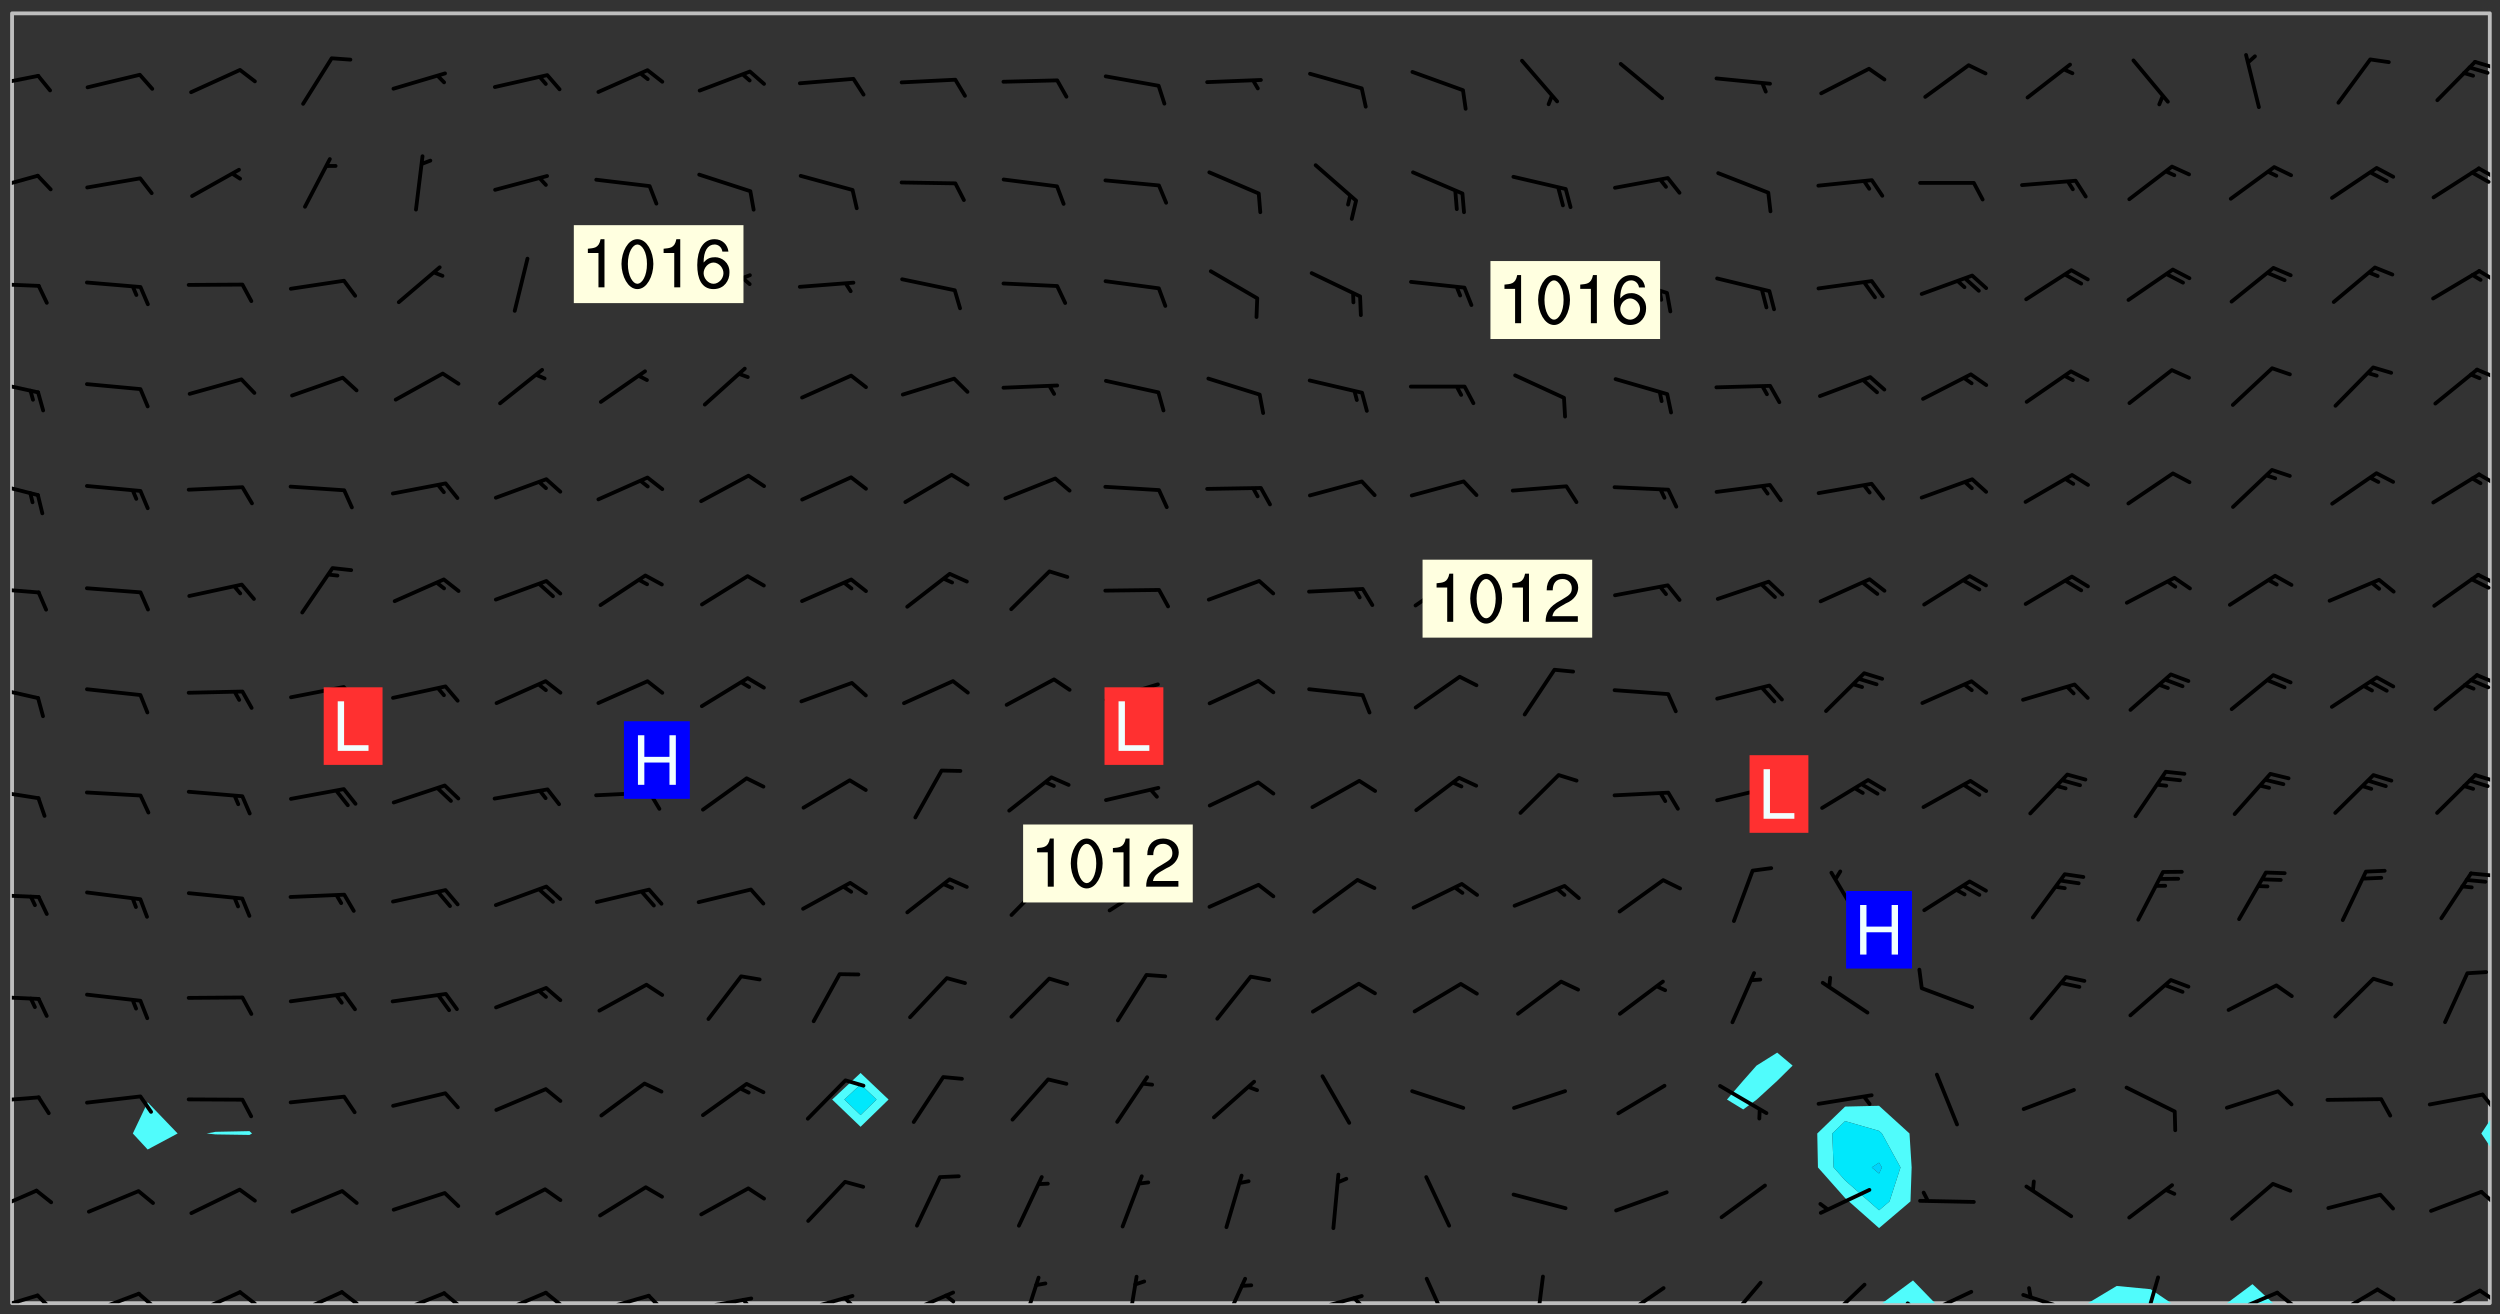 <svg xmlns="http://www.w3.org/2000/svg" role="img" xmlns:xlink="http://www.w3.org/1999/xlink" viewBox="142.45 309.95 326.84 171.84"><rect x="142.45" y="309.95" width="326.84" height="171.84" fill="#333333" stroke="none"/><defs><clipPath id="clip2"><path d="M 144 311.672 L 145 311.672 L 145 480.328 L 144 480.328 Z M 144 311.672"/></clipPath><clipPath id="clip3"><path d="M 144 311.672 L 468 311.672 L 468 480.328 L 144 480.328 Z M 144 311.672"/></clipPath><clipPath id="clip4"><path d="M 388 477 L 396 477 L 396 480.328 L 388 480.328 Z M 388 477"/></clipPath><clipPath id="clip5"><path d="M 415 478 L 427 478 L 427 480.328 L 415 480.328 Z M 415 478"/></clipPath><clipPath id="clip6"><path d="M 433 477 L 440 477 L 440 480.328 L 433 480.328 Z M 433 477"/></clipPath><clipPath id="clip7"><path d="M 467 459 L 468 459 L 468 480.328 L 467 480.328 Z M 467 459"/></clipPath><clipPath id="clip8"><path d="M 467 311.672 L 468 311.672 L 468 457 L 467 457 Z M 467 311.672"/></clipPath><clipPath id="clip9"><path d="M 144 479 L 148 479 L 148 480.328 L 144 480.328 Z M 144 479"/></clipPath><clipPath id="clip10"><path d="M 147 479 L 150 479 L 150 480.328 L 147 480.328 Z M 147 479"/></clipPath><clipPath id="clip11"><path d="M 153 478 L 161 478 L 161 480.328 L 153 480.328 Z M 153 478"/></clipPath><clipPath id="clip12"><path d="M 160 478 L 163 478 L 163 480.328 L 160 480.328 Z M 160 478"/></clipPath><clipPath id="clip13"><path d="M 167 478 L 175 478 L 175 480.328 L 167 480.328 Z M 167 478"/></clipPath><clipPath id="clip14"><path d="M 173 478 L 177 478 L 177 480.328 L 173 480.328 Z M 173 478"/></clipPath><clipPath id="clip15"><path d="M 180 478 L 188 478 L 188 480.328 L 180 480.328 Z M 180 478"/></clipPath><clipPath id="clip16"><path d="M 186 478 L 190 478 L 190 480.328 L 186 480.328 Z M 186 478"/></clipPath><clipPath id="clip17"><path d="M 193 478 L 201 478 L 201 480.328 L 193 480.328 Z M 193 478"/></clipPath><clipPath id="clip18"><path d="M 200 478 L 203 478 L 203 480.328 L 200 480.328 Z M 200 478"/></clipPath><clipPath id="clip19"><path d="M 207 478 L 215 478 L 215 480.328 L 207 480.328 Z M 207 478"/></clipPath><clipPath id="clip20"><path d="M 213 478 L 216 478 L 216 480.328 L 213 480.328 Z M 213 478"/></clipPath><clipPath id="clip21"><path d="M 220 479 L 228 479 L 228 480.328 L 220 480.328 Z M 220 479"/></clipPath><clipPath id="clip22"><path d="M 227 479 L 230 479 L 230 480.328 L 227 480.328 Z M 227 479"/></clipPath><clipPath id="clip23"><path d="M 233 479 L 241 479 L 241 480.328 L 233 480.328 Z M 233 479"/></clipPath><clipPath id="clip24"><path d="M 239 479 L 241 479 L 241 480.328 L 239 480.328 Z M 239 479"/></clipPath><clipPath id="clip25"><path d="M 246 479 L 255 479 L 255 480.328 L 246 480.328 Z M 246 479"/></clipPath><clipPath id="clip26"><path d="M 252 479 L 255 479 L 255 480.328 L 252 480.328 Z M 252 479"/></clipPath><clipPath id="clip27"><path d="M 260 478 L 268 478 L 268 480.328 L 260 480.328 Z M 260 478"/></clipPath><clipPath id="clip28"><path d="M 265 479 L 268 479 L 268 480.328 L 265 480.328 Z M 265 479"/></clipPath><clipPath id="clip29"><path d="M 275 476 L 279 476 L 279 480.328 L 275 480.328 Z M 275 476"/></clipPath><clipPath id="clip30"><path d="M 289 476 L 292 476 L 292 480.328 L 289 480.328 Z M 289 476"/></clipPath><clipPath id="clip31"><path d="M 302 476 L 306 476 L 306 480.328 L 302 480.328 Z M 302 476"/></clipPath><clipPath id="clip32"><path d="M 313 479 L 321 479 L 321 480.328 L 313 480.328 Z M 313 479"/></clipPath><clipPath id="clip33"><path d="M 319 479 L 321 479 L 321 480.328 L 319 480.328 Z M 319 479"/></clipPath><clipPath id="clip34"><path d="M 328 476 L 333 476 L 333 480.328 L 328 480.328 Z M 328 476"/></clipPath><clipPath id="clip35"><path d="M 343 476 L 345 476 L 345 480.328 L 343 480.328 Z M 343 476"/></clipPath><clipPath id="clip36"><path d="M 353 478 L 361 478 L 361 480.328 L 353 480.328 Z M 353 478"/></clipPath><clipPath id="clip37"><path d="M 353 480 L 356 480 L 356 480.328 L 353 480.328 Z M 353 480"/></clipPath><clipPath id="clip38"><path d="M 367 477 L 373 477 L 373 480.328 L 367 480.328 Z M 367 477"/></clipPath><clipPath id="clip39"><path d="M 380 477 L 387 477 L 387 480.328 L 380 480.328 Z M 380 477"/></clipPath><clipPath id="clip40"><path d="M 393 478 L 401 478 L 401 480.328 L 393 480.328 Z M 393 478"/></clipPath><clipPath id="clip41"><path d="M 391 480 L 395 480 L 395 480.328 L 391 480.328 Z M 391 480"/></clipPath><clipPath id="clip42"><path d="M 406 478 L 414 478 L 414 480.328 L 406 480.328 Z M 406 478"/></clipPath><clipPath id="clip43"><path d="M 422 476 L 425 476 L 425 480.328 L 422 480.328 Z M 422 476"/></clipPath><clipPath id="clip44"><path d="M 433 478 L 441 478 L 441 480.328 L 433 480.328 Z M 433 478"/></clipPath><clipPath id="clip45"><path d="M 439 478 L 443 478 L 443 480.328 L 439 480.328 Z M 439 478"/></clipPath><clipPath id="clip46"><path d="M 446 478 L 454 478 L 454 480.328 L 446 480.328 Z M 446 478"/></clipPath><clipPath id="clip47"><path d="M 453 478 L 456 478 L 456 480.328 L 453 480.328 Z M 453 478"/></clipPath><clipPath id="clip48"><path d="M 460 478 L 467 478 L 467 480.328 L 460 480.328 Z M 460 478"/></clipPath><clipPath id="clip49"><path d="M 466 478 L 468 478 L 468 480.328 L 466 480.328 Z M 466 478"/></clipPath><clipPath id="clip50"><path d="M 144 465 L 148 465 L 148 469 L 144 469 Z M 144 465"/></clipPath><clipPath id="clip51"><path d="M 466 465 L 468 465 L 468 468 L 466 468 Z M 466 465"/></clipPath><clipPath id="clip52"><path d="M 144 453 L 148 453 L 148 455 L 144 455 Z M 144 453"/></clipPath><clipPath id="clip53"><path d="M 466 452 L 468 452 L 468 456 L 466 456 Z M 466 452"/></clipPath><clipPath id="clip54"><path d="M 144 439 L 148 439 L 148 441 L 144 441 Z M 144 439"/></clipPath><clipPath id="clip55"><path d="M 144 426 L 148 426 L 148 428 L 144 428 Z M 144 426"/></clipPath><clipPath id="clip56"><path d="M 465 423 L 468 423 L 468 425 L 465 425 Z M 465 423"/></clipPath><clipPath id="clip57"><path d="M 144 412 L 148 412 L 148 415 L 144 415 Z M 144 412"/></clipPath><clipPath id="clip58"><path d="M 465 411 L 468 411 L 468 413 L 465 413 Z M 465 411"/></clipPath><clipPath id="clip59"><path d="M 144 399 L 148 399 L 148 402 L 144 402 Z M 144 399"/></clipPath><clipPath id="clip60"><path d="M 466 397 L 468 397 L 468 400 L 466 400 Z M 466 397"/></clipPath><clipPath id="clip61"><path d="M 465 398 L 468 398 L 468 401 L 465 401 Z M 465 398"/></clipPath><clipPath id="clip62"><path d="M 144 386 L 148 386 L 148 388 L 144 388 Z M 144 386"/></clipPath><clipPath id="clip63"><path d="M 466 384 L 468 384 L 468 387 L 466 387 Z M 466 384"/></clipPath><clipPath id="clip64"><path d="M 465 385 L 468 385 L 468 388 L 465 388 Z M 465 385"/></clipPath><clipPath id="clip65"><path d="M 144 372 L 148 372 L 148 375 L 144 375 Z M 144 372"/></clipPath><clipPath id="clip66"><path d="M 466 371 L 468 371 L 468 374 L 466 374 Z M 466 371"/></clipPath><clipPath id="clip67"><path d="M 144 359 L 148 359 L 148 362 L 144 362 Z M 144 359"/></clipPath><clipPath id="clip68"><path d="M 466 358 L 468 358 L 468 360 L 466 360 Z M 466 358"/></clipPath><clipPath id="clip69"><path d="M 144 346 L 148 346 L 148 348 L 144 348 Z M 144 346"/></clipPath><clipPath id="clip70"><path d="M 466 345 L 468 345 L 468 347 L 466 347 Z M 466 345"/></clipPath><clipPath id="clip71"><path d="M 144 332 L 148 332 L 148 336 L 144 336 Z M 144 332"/></clipPath><clipPath id="clip72"><path d="M 466 331 L 468 331 L 468 334 L 466 334 Z M 466 331"/></clipPath><clipPath id="clip73"><path d="M 465 332 L 468 332 L 468 334 L 465 334 Z M 465 332"/></clipPath><clipPath id="clip74"><path d="M 144 319 L 148 319 L 148 322 L 144 322 Z M 144 319"/></clipPath><clipPath id="clip75"><path d="M 465 317 L 468 317 L 468 319 L 465 319 Z M 465 317"/></clipPath><g id="surface1553" clip-path="url(#clip1)"><path fill="#fff" fill-opacity="0" fill-rule="evenodd" d="M 0 0 L 1000 0 L 1000 1000 L 0 1000 Z M 0 0"/><path fill="#d3d3d3" fill-opacity="0" fill-rule="evenodd" d="M162.152 355.867L161.918 356.16 161.977 356.395 162.094 356.566 162.27 356.801 162.562 357.148 162.676 357.207 162.793 357.035 162.852 356.801 163.027 356.625 163.492 356.449 164.191 356.449 164.426 356.742 164.715 357.559 164.773 357.734 164.949 357.965 165.301 358.199 166 358.898 166.172 359.074 166.406 359.422 166.641 359.832 166.93 360.414 167.34 360.879 167.57 361.113 167.805 361.289 167.922 361.52 168.098 361.812 168.27 362.977 168.27 363.211 168.328 363.5 168.387 363.617 168.504 363.734 168.852 364.145 168.969 364.316 169.145 364.492 169.32 364.727 169.438 364.898 169.609 365.25 169.668 365.484 169.902 365.891 170.137 365.832 169.961 366.008 169.902 366.938 169.32 366.938 169.086 366.824 168.738 366.938 168.621 367.055 168.562 367.348 168.504 367.523 168.387 367.695 167.922 367.988 167.863 368.223 167.805 368.336 167.805 368.98 167.863 369.152 167.863 369.562 167.922 369.621 167.922 370.027 167.98 370.434 168.098 370.609 168.156 370.668 168.387 371.309 168.328 371.602 168.328 372.301 168.27 372.883 168.27 373.117 168.211 373.348 168.156 373.699 168.156 375.621 168.211 375.738 168.637 375.738 168.27 375.855 168.246 376.207 169.137 377.375 170.879 377.914 172.219 378.273 172.219 378.812 172.309 379.621 172.844 380.336 174.363 380.605 175.254 380.52 175.344 381.684 175.879 381.863 177.039 381.684 179.094 380.699 180.254 380.336 182.133 380.16 183.828 379.98 183.648 380.699 182.133 380.785 180.883 380.875 180.078 381.145 179.004 381.953 179.273 382.672 179.809 383.57 179.629 384.195 179.363 385.004 179.629 386.082 180.254 386.98 181.059 387.16 182.309 386.98 182.043 387.703 182.141 388.207 182.195 388.5 182.195 388.672 182.254 388.965 182.254 389.371 182.43 389.488 182.781 389.605 183.188 389.605 183.48 389.43 183.594 389.312 183.652 389.195 183.77 388.965 183.828 388.789 184.18 388.324 184.41 388.148 184.586 388.09 184.762 388.148 184.82 388.324 184.938 389.312 184.992 389.781 185.051 389.953 185.168 390.188 185.344 390.246 186.16 390.305 186.449 390.305 186.566 390.539 186.625 390.945 186.684 391.297 186.684 392.402 186.801 392.695 186.918 393.043 187.207 393.742 187.383 394.094 187.965 394.848 188.316 395.023 188.488 395.082 188.957 395.316 189.598 395.781 189.945 396.016 190.238 396.191 190.531 396.246 190.762 396.309 191.578 396.656 191.871 396.832 191.984 397.004 192.336 397.355 192.453 397.531 192.977 398.172 192.977 398.461 193.035 398.812 193.035 399.16 193.094 399.512 193.152 399.801 193.27 399.859 193.441 399.918 193.617 399.918 194.199 400.152 194.375 400.27 194.551 400.559 194.727 400.793 194.84 401.027 195.133 401.258 195.25 401.375 195.25 401.785 195.309 401.84 195.598 402.074 195.832 402.191 195.891 402.309 196.008 402.48 196.066 402.598 196.297 402.832 196.355 403.008 196.59 403.066 196.707 403.125 196.59 403.238 196.531 403.355 196.531 403.473 196.414 403.766 196.297 404.055 196.297 404.637 196.473 404.754 196.59 404.812 196.648 404.93 196.766 405.047 196.879 405.105 197.055 405.453 197.113 405.805 197.172 406.211 197.172 406.387 197.113 406.562 196.996 407.262 196.996 407.434 197.113 407.609 197.406 407.902 197.812 407.902 197.988 408.02 198.105 408.191 198.223 408.484 198.223 408.719 197.695 408.719 197.465 408.484 197.23 408.484 197.055 408.543 196.996 409.242 197.055 409.59 197.172 409.766 197.348 410.176 197.465 410.406 197.754 410.875 197.93 410.93 198.453 410.93 198.688 410.988 199.445 411.629 199.504 411.922 199.504 412.156 199.562 412.215 199.793 412.562 199.793 412.914 199.676 413.086 199.676 413.379 199.969 413.668 200.262 413.844 200.434 413.902 200.727 414.078 201.02 414.195 201.602 414.602 201.891 414.836 202.184 415.012 202.402 415.172 202.418 415.184 202.648 415.359 203.289 415.883 203.465 416.117 203.582 416.293 203.758 416.469 203.871 416.641 203.871 417.281 203.988 417.457 204.457 417.574 205.039 417.691 205.273 417.75 205.504 417.863 205.797 417.98 205.91 418.039 206.496 418.391 206.785 418.562 206.961 418.625 207.137 418.68 207.312 418.738 208.012 419.09 208.301 419.266 208.535 419.32 208.824 419.496 209.059 419.613 209.699 420.02 209.992 420.137 210.164 420.195 210.398 420.254 210.809 420.312 211.039 420.371 211.273 420.488 211.332 420.66 210.922 420.836 211.391 420.895 211.449 421.188 211.562 421.422 211.738 421.477 211.973 421.535 212.148 421.594 212.555 421.711 213.195 421.945 213.312 422.117 213.371 422.352 213.371 422.527 213.312 422.645 213.254 423.051 213.488 423.285 213.605 423.344 213.953 423.461 214.594 423.691 214.77 423.809 215.059 423.926 215.234 424.102 215.469 424.566 216.051 425.672 216.227 425.848 216.574 426.023 216.75 426.141 217.102 426.258 218.148 426.781 218.383 426.84 218.848 426.953 219.141 427.012 219.605 427.188 220.363 427.77 220.598 428.004 220.945 428.469 221.121 428.645 221.41 428.879 222.227 429.578 222.52 429.754 222.809 430.043 223.102 430.219 223.395 430.508 224.09 431.148 224.266 431.324 224.559 431.559 224.848 431.793 225.316 432.082 225.957 432.664 226.305 432.898 226.539 433.191 226.887 433.539 227.238 434.004 228.172 434.996 228.52 435.402 228.637 435.578 228.871 435.637 228.984 435.754 229.629 435.93 229.859 436.043 230.094 436.102 230.387 436.277 230.617 436.395 231.551 437.094 231.957 437.5 232.191 437.676 232.598 437.852 232.832 437.969 233.648 438.316 233.996 438.551 234.23 438.668 234.523 438.957 234.754 439.074 235.512 439.426 235.863 439.598 236.094 439.656 236.387 439.773 236.621 439.832 237.492 440.008 238.309 440.008 238.777 440.238 238.949 440.297 239.824 440.996 240.289 441.113 240.582 441.172 240.758 441.23 240.988 441.289 241.457 441.348 241.805 441.406 242.156 441.465 242.562 441.523 242.855 441.523 243.027 441.582 243.027 441.812 243.203 441.988 243.496 441.988 243.844 442.047 244.195 442.105 244.895 442.223 245.535 442.223 246 441.988 246.293 441.812 246.465 441.695 246.875 441.523 247.164 441.348 248.098 440.883 248.566 440.59 249.09 440.297 249.555 440.125 250.02 439.949 251.07 439.484 251.359 439.367 251.77 439.25 252.059 439.133 252.586 438.957 254.102 438.258 254.684 437.91 254.973 437.852 255.266 437.793 255.613 437.676 256.488 437.445 256.84 437.328 256.953 437.328 257.188 437.27 258.062 437.035 258.297 436.977 259.109 436.977 259.461 436.918 260.277 436.801 260.449 436.742 260.801 436.688 261.094 436.629 261.324 436.57 262.141 436.395 262.316 436.336 262.664 436.336 262.898 436.277 263.363 436.16 264.121 435.988 264.355 435.93 264.703 435.93 265.113 435.812 265.402 435.754 266.688 435.695 266.977 435.695 267.387 435.637 267.617 435.578 267.793 435.578 268.668 435.461 269.074 435.461 269.484 435.344 269.832 435.344 270.184 435.23 271.055 435.172 272.805 435.172 273.852 435.461 274.262 435.578 274.551 435.695 274.902 435.812 275.191 435.93 276.242 436.102 276.531 436.16 276.824 436.16 277.117 436.219 277.289 436.277 277.699 436.336 277.871 436.395 277.988 436.453 278.105 436.453 278.223 436.512 278.574 436.57 278.688 436.57 279.098 436.637 281.02 437.031 282.945 437.426 284.465 437.875 286.16 438.594 288.305 439.398 289.91 438.68 291.34 437.875 292.5 436.797 293.75 436.348 296.785 435.629 298.66 435.27 300.805 433.922 303.039 432.668 305.539 431.41 307.234 430.961 309.02 430.781 310.18 430.512 310.805 431.051 312.145 430.781 312.859 429.793 313.844 428.449 314.289 428.27 315.094 427.91 316.969 427.371 318.754 426.922 320.004 426.652 321.164 426.562 322.863 426.473 324.824 426.203 326.074 426.113 326.613 426.113 327.238 426.023 328.129 426.023 330.273 425.844 332.684 425.664 335.273 425.574 336.969 425.754 338.578 425.844 340.008 426.203 341.168 426.922 343.043 427.91 344.203 429.438 344.469 430.152 345.098 430.242 345.453 431.141 345.988 431.68 346.523 433.207 347.598 433.566 348.133 433.566 347.328 434.102 347.418 435.809 348.133 438.504 349.023 439.309 349.918 440.297 350.633 441.555 352.418 442.094 353.938 441.914 354.293 443.258 355.902 442.453 356.883 441.914 357.152 442.184 357.469 441.969 357.688 441.824 358.488 442.273 358.938 441.914 359.293 441.914 359.828 441.645 360.367 440.926 360.902 440.656 361.527 439.668 362.688 440.117 363.527 440.488 364.922 441.105 366.617 440.926 368.223 440.926 370.008 441.016 370.188 439.309 370.723 437.965 371.527 438.234 372.02 439.082 372.422 439.488 372.332 440.027 372.332 440.387 373.047 440.836 373.758 440.566 375.188 440.566 375.547 441.555 375.992 442.812 376.707 444.156 377.957 444.785 379.652 445.414 380.367 445.234 380.547 444.695 381.527 444.605 381.977 444.965 382.062 446.223 381.797 446.852 381.262 447.031 381.262 447.57 381.977 448.555 382.242 449.094 383.227 450.082 384.027 451.16 383.762 451.52 383.672 452.418 383.047 454.75 382.691 456.816 382.602 458.609 382.422 459.328 382.332 459.867 382.332 461.305 381.352 463.188 380.992 464.895 380.457 465.793 379.652 466.961 379.387 467.5 381.441 468.754 381.527 469.113 381.172 469.652 381.082 469.473 381.082 470.281 381.172 471.719 380.727 472.434 379.652 472.527 379.387 473.242 379.922 474.141 380.727 474.859 381.887 475.668 383.227 475.938 383.672 476.297 383.316 476.746 381.527 476.656 380.277 476.207 379.562 475.488 378.938 475.398 378.762 478.988 378.574 480.297 467.934 480.297 467.934 311.703 412.664 311.703 412.664 360.785 413.426 360.91 416.715 361.453 418.738 364.289 418.738 367.043 421.09 367.375 423.438 367.707 427.488 367.707 426.109 371.867 424.086 372.574 422.062 373.277 421.52 373.621 418.926 375.238 418.738 375.355 416.715 373.277 415.984 370.535 413.312 368.457 411.938 364.957 411.871 364.875 409.914 362.203 412.664 360.785 412.664 311.703 294.422 311.703 294.422 403.117 294.539 403.148 294.672 403.16 294.746 403.234 294.852 403.281 294.941 403.34 295.027 403.398 295.117 403.457 295.414 403.754 295.473 403.844 295.504 403.961 295.531 404.078 295.547 404.215 295.516 404.332 295.457 404.422 295.398 404.508 295.355 404.613 295.309 404.715 295.281 404.836 295.281 404.98 295.457 405.25 295.605 405.398 295.68 405.484 295.754 405.559 295.797 405.664 295.859 405.754 295.918 405.84 295.961 405.945 296.02 406.035 296.066 406.137 296.109 406.242 296.168 406.328 296.285 406.508 296.359 406.582 296.422 406.668 296.48 406.758 296.523 406.863 296.582 406.953 296.641 407.039 296.703 407.129 296.762 407.219 296.805 407.32 296.922 407.5 296.996 407.574 297.055 407.66 297.129 407.734 297.219 407.793 297.324 407.84 297.473 407.84 297.605 407.824 297.738 407.84 297.84 407.793 297.914 407.719 297.961 407.617 297.945 407.484 297.945 407.336 297.898 407.23 297.871 407.113 297.824 407.012 297.797 406.891 297.754 406.789 297.691 406.699 297.648 406.598 297.605 406.492 297.574 406.375 297.559 406.242 297.547 406.105 297.633 406.047 297.691 405.961 297.812 405.93 297.855 406.035 297.871 406.168 297.871 406.285 297.93 406.387 297.988 406.477 298.078 406.535 298.227 406.684 298.285 406.773 298.328 406.879 298.316 406.98 298.402 407.039 298.508 407.086 298.594 407.145 298.684 407.203 298.758 407.277 298.641 407.305 298.535 407.352 298.449 407.41 298.375 407.484 298.316 407.574 298.254 407.66 298.227 407.781 298.18 407.883 298.137 407.988 298.105 408.105 298.094 408.238 298.078 408.371 298.078 408.52 298.105 408.637 298.152 408.742 298.195 408.844 298.254 408.934 298.328 409.008 298.418 409.066 298.492 409.141 298.582 409.199 298.641 409.289 298.684 409.395 298.73 409.496 298.848 409.527 298.98 409.543 299.129 409.543 299.246 409.512 299.352 409.555 299.395 409.66 299.441 409.762 299.469 409.883 299.5 410 299.527 410.117 299.559 410.238 299.586 410.355 299.691 410.398 299.793 410.445 299.926 410.43 300.074 410.578 300.137 410.664 300.211 410.738 300.281 410.812 300.371 410.875 300.477 410.918 300.578 410.961 300.695 410.992 300.832 411.008 300.949 410.977 301.023 410.902 301.051 410.785 301.039 410.652 301.008 410.531 300.98 410.414 301.023 410.309 301.141 410.309 301.23 410.371 301.348 410.398 301.496 410.398 301.629 410.414 301.777 410.414 301.91 410.43 302.043 410.414 302.191 410.414 302.324 410.398 302.457 410.387 302.594 410.398 302.711 410.371 302.844 410.355 303.035 410.297 302.977 410.473 302.961 410.605 302.934 410.727 302.918 410.859 302.859 410.945 302.727 410.961 302.621 411.008 302.516 411.051 302.398 411.082 302.281 411.109 302.016 411.141 301.867 411.141 301.734 411.156 301.66 411.23 301.719 411.316 301.867 411.465 301.984 411.645 302.059 411.715 302.148 411.777 302.238 411.836 302.324 411.895 302.414 411.953 302.516 411.996 302.621 412.059 302.727 412.102 302.812 412.16 302.918 412.207 303.02 412.25 303.199 412.367 303.258 412.457 303.215 412.559 303.168 412.664 303.184 412.797 303.406 413.02 303.465 413.109 303.508 413.211 303.539 413.332 303.582 413.434 303.598 413.566 303.629 413.684 303.641 413.82 303.672 413.938 303.82 414.086 303.922 414.129 304.027 414.172 304.145 414.203 304.277 414.219 304.414 414.234 304.531 414.234 304.648 414.203 304.738 414.145 304.781 414.039 304.828 413.938 304.871 413.832 304.902 413.715 304.914 413.582 304.914 413.434 304.902 413.301 304.887 413.168 304.855 413.051 304.812 412.945 304.766 412.84 304.723 412.738 304.68 412.633 304.664 412.5 304.68 412.367 304.707 412.25 304.738 412.133 304.766 412.012 304.812 411.91 304.902 411.852 304.988 411.789 305.062 411.715 305.152 411.656 305.375 411.434 305.434 411.348 305.508 411.273 305.625 411.094 305.684 411.008 305.684 410.859 305.609 410.785 305.508 410.738 305.402 410.695 305.301 410.652 305.242 410.562 305.195 410.457 305.168 410.34 305.258 410.281 305.375 410.25 305.477 410.207 305.656 410.09 305.805 409.941 305.816 409.809 305.805 409.703 305.715 409.645 305.582 409.66 305.434 409.66 305.301 409.676 305.168 409.66 305.047 409.629 304.961 409.57 304.887 409.496 304.828 409.406 304.766 409.32 304.648 409.141 304.59 409.055 304.621 408.934 304.707 408.875 304.828 408.844 304.887 408.758 304.887 408.637 304.855 408.52 304.797 408.43 304.738 408.344 304.691 408.238 304.664 408.121 304.648 407.988 304.707 407.898 304.781 407.824 304.871 407.766 304.988 407.586 305.062 407.512 305.121 407.426 305.27 407.277 305.391 407.246 305.523 407.23 305.656 407.246 305.73 407.32 305.773 407.426 305.789 407.559 305.758 407.676 305.641 407.707 305.508 407.719 305.359 407.867 305.316 407.973 305.27 408.074 305.242 408.195 305.211 408.312 305.211 408.461 305.242 408.578 305.285 408.684 305.344 408.773 305.418 408.844 305.492 408.918 305.609 408.949 305.73 408.977 305.848 408.949 305.98 408.934 306.098 408.934 306.188 408.992 306.262 409.066 306.309 409.172 306.367 409.258 306.469 409.305 306.602 409.32 306.707 409.363 306.793 409.422 306.781 409.527 306.707 409.602 306.527 409.719 306.469 409.809 306.379 409.867 306.309 409.941 306.234 410.016 306.172 410.105 306.145 410.223 306.129 410.355 306.145 410.488 306.129 410.621 306.129 410.77 306.145 410.902 306.172 411.02 306.203 411.141 306.277 411.215 306.367 411.273 306.453 411.332 306.543 411.391 306.66 411.422 306.66 411.508 306.559 411.555 306.469 411.613 306.203 411.645 306.086 411.672 305.938 411.672 305.832 411.715 305.73 411.762 305.672 411.852 305.609 412.086 305.598 412.219 305.566 412.34 305.551 412.473 305.551 412.766 305.539 412.898 305.551 413.035 305.566 413.168 305.699 413.184 305.832 413.195 305.953 413.227 306.039 413.285 306.113 413.359 306.16 413.465 306.203 413.566 306.219 413.699 306.219 414.145 306.203 414.277 306.203 414.723 306.234 414.988 306.262 415.105 306.277 415.238 306.309 415.355 306.395 415.566 306.426 415.832 306.426 415.98 306.395 416.098 306.367 416.215 306.336 416.336 306.309 416.453 306.277 416.57 306.246 416.691 306.234 416.824 306.219 416.957 306.309 417.016 306.426 416.984 306.527 417 306.574 417.105 306.543 417.371 306.543 417.812 306.5 417.918 306.453 418.023 306.41 418.125 306.367 418.23 306.309 418.316 306.277 418.438 306.234 418.555 306.203 418.672 306.188 418.805 306.203 418.938 306.262 419.027 306.367 419.074 306.453 419.133 306.512 419.219 306.5 419.355 306.469 419.473 306.426 419.574 306.426 420.02 306.41 420.152 306.41 420.301 306.379 420.418 306.336 420.523 306.309 420.641 306.262 420.746 306.219 420.848 306.188 420.969 306.16 421.086 306.129 421.219 306.098 421.336 306.07 421.453 306.027 421.559 305.996 421.676 305.965 421.797 305.953 421.93 305.938 422.062 305.938 422.359 305.965 422.477 305.965 422.625 306.012 423.023 306.039 423.141 306.098 423.23 306.219 423.262 306.367 423.262 306.5 423.246 306.559 423.336 306.559 423.453 306.5 423.543 306.41 423.602 306.309 423.645 306.203 423.691 306.113 423.75 306.027 423.809 305.891 423.824 305.773 423.793 305.641 423.777 305.539 423.824 305.477 423.91 305.465 424.047 305.449 424.18 305.418 424.297 305.391 424.414 305.375 424.547 305.344 424.668 305.344 424.965 305.359 425.098 305.391 425.215 305.391 425.363 305.402 425.496 305.402 425.645 305.375 425.762 305.328 425.863 305.301 425.984 305.27 426.102 305.211 426.191 305.137 426.266 305.035 426.309 304.93 426.355 304.812 426.383 304.691 426.414 304.59 426.367 304.648 426.281 304.754 426.234 304.781 426.117 304.812 426 304.84 425.879 304.871 425.762 304.871 425.613 304.887 425.48 304.855 425.363 304.812 425.258 304.707 425.273 304.633 425.348 304.531 425.391 304.441 425.453 304.367 425.527 304.324 425.629 304.309 425.762 304.277 425.879 304.25 426 304.219 426.117 304.191 426.234 304.16 426.355 304.133 426.473 304.102 426.59 304.059 426.695 303.969 426.754 303.879 426.754 303.762 426.723 303.73 426.637 303.746 426.5 303.715 426.383 303.715 426.234 303.703 426.102 303.703 425.953 303.641 425.719 303.613 425.598 303.57 425.496 303.523 425.391 303.465 425.305 303.406 425.215 303.363 425.109 303.301 425.023 303.152 424.875 303.082 424.801 302.977 424.754 302.871 424.711 302.77 424.668 302.473 424.371 302.383 424.297 302.297 424.238 302.191 424.195 302.102 424.133 302.016 424.074 301.91 424.031 301.82 423.973 301.734 423.91 301.66 423.84 301.555 423.793 301.469 423.734 301.363 423.691 301.273 423.629 301.172 423.586 301.066 423.543 300.98 423.484 300.875 423.438 300.77 423.395 300.668 423.348 300.578 423.289 300.477 423.246 300.371 423.203 300.281 423.141 300.164 423.113 300.031 423.098 299.898 423.113 299.75 423.113 299.617 423.129 299.5 423.098 299.41 423.039 299.336 422.965 299.246 422.906 299.145 422.859 298.996 422.859 298.875 422.832 298.773 422.789 298.699 422.715 298.582 422.535 298.492 422.477 298.391 422.434 298.301 422.371 298.195 422.328 298.105 422.27 298.02 422.211 297.914 422.164 297.855 422.078 297.797 421.988 297.754 421.883 297.707 421.781 297.633 421.707 297.547 421.648 297.473 421.574 297.383 421.516 297.16 421.293 297.117 421.188 297.086 420.922 297.191 420.879 297.336 420.879 297.441 420.922 297.516 420.996 297.605 421.055 297.691 421.113 297.797 421.16 297.887 421.219 298.035 421.367 298.105 421.441 298.254 421.59 298.316 421.676 298.391 421.75 298.477 421.809 298.551 421.883 298.641 421.945 298.73 422.004 298.816 422.062 299.086 422.238 299.188 422.285 299.293 422.328 299.395 422.371 299.441 422.297 299.5 422.211 299.574 422.137 299.645 422.062 299.75 422.105 299.824 422.18 299.883 422.27 299.926 422.371 299.973 422.477 300.016 422.582 300.137 422.609 300.254 422.582 300.328 422.492 300.371 422.387 300.43 422.297 300.504 422.223 300.609 422.18 300.727 422.152 300.859 422.164 300.949 422.223 301.098 422.371 301.156 422.461 301.199 422.566 301.246 422.668 301.289 422.773 301.332 422.875 301.438 422.922 301.543 422.965 301.676 422.98 301.762 422.922 301.82 422.832 301.895 422.758 302 422.715 302.117 422.742 302.223 422.789 302.324 422.832 302.43 422.875 302.531 422.922 302.711 423.039 302.711 423.156 302.695 423.289 302.711 423.422 302.727 423.559 302.785 423.645 302.887 423.691 303.008 423.719 303.125 423.75 303.273 423.75 303.391 423.719 303.449 423.629 303.629 423.512 303.688 423.422 303.762 423.348 303.82 423.262 303.938 423.082 304.117 422.965 304.234 422.996 304.324 423.055 304.367 423.129 304.352 423.262 304.352 423.379 304.441 423.438 304.59 423.438 304.723 423.422 304.855 423.41 305.121 423.379 305.227 423.336 305.344 423.305 305.465 423.277 305.539 423.203 305.609 423.129 305.672 423.039 305.656 422.934 305.609 422.832 305.508 422.789 305.402 422.773 305.285 422.801 305.02 422.832 304.871 422.832 304.797 422.758 304.707 422.699 304.59 422.668 304.473 422.641 304.34 422.625 304.191 422.625 304.059 422.641 303.762 422.641 303.656 422.594 303.508 422.445 303.465 422.344 303.406 422.254 303.629 422.031 303.715 421.973 303.82 421.93 303.938 421.898 304.07 421.883 304.203 421.898 304.34 421.914 304.441 421.957 304.574 421.945 304.664 421.883 304.766 421.84 304.828 421.75 304.781 421.648 304.691 421.59 304.574 421.559 304.473 421.516 304.414 421.426 304.352 421.336 304.352 421.219 304.367 421.086 304.473 421.039 304.547 420.969 304.547 420.848 304.457 420.789 304.426 420.672 304.516 420.613 304.59 420.539 304.633 420.434 304.691 420.344 304.738 420.242 304.754 420.109 304.754 419.961 304.707 419.855 304.664 419.754 304.574 419.695 304.441 419.68 304.34 419.637 304.203 419.621 304.086 419.59 303.641 419.59 303.508 419.574 303.375 419.562 303.242 419.547 303.125 419.516 302.977 419.516 302.844 419.5 302.711 419.488 302.445 419.457 302.324 419.414 302.238 419.355 302.164 419.281 302.164 419.133 302.176 419 302.281 418.953 302.383 418.91 302.516 418.895 302.668 418.895 302.801 418.879 303.094 418.879 303.215 418.91 303.316 418.953 303.406 419.012 303.641 419.074 303.762 419.027 303.852 418.969 303.953 418.926 304.086 418.91 304.191 418.953 304.293 419 304.426 419.012 304.547 418.984 304.691 418.984 304.812 418.953 304.93 418.926 305.035 418.879 305.109 418.805 305.195 418.746 305.344 418.598 305.402 418.512 305.449 418.406 305.477 418.289 305.492 418.184 305.391 418.141 305.301 418.082 305.184 418.051 305.078 418.008 304.988 417.945 304.914 417.859 304.84 417.785 304.738 417.742 304.633 417.695 304.531 417.652 304.473 417.562 304.426 417.461 304.34 417.25 304.277 417.164 304.219 417.074 304.145 417 304.059 416.941 303.789 416.941 303.672 416.973 303.582 417.031 303.48 417.074 303.348 417.09 303.242 417.074 303.215 416.957 303.152 416.867 303.035 416.836 302.934 416.793 302.785 416.645 302.754 416.527 302.738 416.422 302.812 416.348 302.992 416.23 303.109 416.203 303.227 416.172 303.363 416.188 303.465 416.23 303.57 416.273 303.672 416.32 303.777 416.363 303.895 416.395 304.027 416.41 304.145 416.438 304.277 416.453 304.383 416.438 304.473 416.379 304.398 416.305 304.293 416.262 304.219 416.188 304.145 416.098 303.996 415.949 303.91 415.891 303.82 415.832 303.746 415.758 303.656 415.699 303.555 415.652 303.434 415.625 303.332 415.578 303.227 415.535 303.109 415.504 303.008 415.461 302.887 415.43 302.738 415.43 302.621 415.461 302.516 415.504 302.43 415.566 302.25 415.684 302.164 415.742 302.074 415.801 301.969 415.848 301.883 415.906 301.777 415.949 301.676 415.992 301.57 416.039 301.496 416.113 301.438 416.203 301.379 416.289 301.332 416.395 301.273 416.48 301.199 416.555 301.066 416.543 300.949 416.512 300.832 416.512 300.758 416.586 300.668 416.645 300.594 416.719 300.504 416.777 300.418 416.836 300.312 416.883 300.211 416.926 300.074 416.941 299.973 416.898 299.824 416.75 299.719 416.703 299.633 416.703 299.527 416.75 299.426 416.793 299.305 416.824 299.188 416.793 299.113 416.719 299.113 416.602 299.145 416.48 299.219 416.41 299.277 416.32 299.352 416.246 299.469 416.215 299.574 416.172 299.867 416.172 300 416.156 300.137 416.141 300.238 416.098 300.328 416.039 300.43 415.992 300.52 415.934 300.652 415.922 300.742 415.98 300.875 415.992 300.965 415.934 301.051 415.875 301.156 415.832 301.246 415.773 301.332 415.711 301.422 415.652 301.57 415.504 301.629 415.418 301.688 415.328 301.793 415.285 301.926 415.27 302.043 415.297 302.164 415.328 302.223 415.27 302.281 415.18 302.312 414.914 302.34 414.797 302.445 414.809 302.578 414.824 302.68 414.781 302.77 414.723 302.828 414.633 302.902 414.559 302.961 414.469 303.008 414.367 303.02 414.234 303.008 414.102 302.961 413.996 302.812 413.848 302.754 413.758 302.695 413.672 302.652 413.566 302.652 413.121 302.668 412.988 302.668 412.84 302.68 412.707 302.621 412.648 302.531 412.707 302.43 412.664 302.25 412.547 302.164 412.488 302.102 412.398 302.043 412.309 301.969 412.234 301.883 412.176 301.762 412.207 301.66 412.219 301.555 412.266 301.469 412.324 301.363 412.367 301.215 412.516 301.125 412.574 301.039 412.633 300.949 412.695 300.844 412.738 300.711 412.754 300.711 412.633 300.816 412.59 300.934 412.559 301.008 412.488 301.051 412.383 301.051 412.234 301.023 412.117 300.875 411.969 300.742 411.953 300.594 411.953 300.477 411.984 300.371 412.027 300.27 412.07 300.18 412.133 300.062 412.16 299.988 412.086 300 411.953 299.957 411.852 299.914 411.746 299.824 411.688 299.707 411.715 299.586 411.746 299.469 411.777 299.367 411.82 299.246 411.852 299.145 411.895 299.039 411.938 298.949 411.996 298.848 412.012 298.848 411.895 298.863 411.762 298.805 411.672 298.73 411.715 298.582 411.863 298.523 411.953 298.449 412.027 298.402 412.133 298.359 412.234 298.285 412.309 298.227 412.398 298.152 412.473 298.094 412.559 298.02 412.633 297.93 412.695 297.855 412.766 297.781 412.84 297.68 412.855 297.547 412.871 297.441 412.828 297.441 412.707 297.59 412.559 297.633 412.457 297.691 412.367 297.738 412.266 297.781 412.16 297.84 412.07 297.871 411.953 297.914 411.852 297.945 411.73 297.973 411.613 298.02 411.508 298.062 411.406 298.105 411.301 298.18 411.23 298.27 411.168 298.359 411.109 298.461 411.066 298.758 411.066 299.023 411.035 299.129 410.992 299.055 410.918 298.938 410.887 298.832 410.844 298.742 410.785 298.641 410.738 298.551 410.68 298.449 410.637 298.344 410.594 298.254 410.531 298.168 410.473 298.062 410.43 297.961 410.387 297.84 410.355 297.723 410.324 297.621 410.281 297.5 410.25 297.398 410.207 297.309 410.148 297.266 410.043 297.25 409.91 297.352 409.867 297.484 409.852 297.621 409.867 297.754 409.852 297.855 409.809 297.914 409.719 297.93 409.613 297.84 409.555 297.766 409.48 297.664 409.438 297.574 409.379 297.426 409.23 297.383 409.125 297.367 408.992 297.367 408.699 297.309 408.609 297.219 408.551 297.145 408.477 297.102 408.371 297.07 408.254 297.012 408.164 296.938 408.09 296.82 408.062 296.746 407.988 296.656 407.93 296.566 407.867 296.48 407.809 296.406 407.734 296.348 407.648 296.301 407.543 296.215 407.484 296.066 407.336 295.871 407.277 295.738 407.293 295.637 407.336 295.562 407.41 295.516 407.512 295.473 407.617 295.414 407.707 295.355 407.793 295.059 408.09 294.969 408.148 294.883 408.148 294.82 408.062 294.777 407.957 294.809 407.84 294.867 407.75 294.895 407.633 294.883 407.5 294.793 407.438 294.688 407.484 294.57 407.512 294.453 407.543 294.184 407.719 294.082 407.766 293.965 407.793 293.859 407.84 293.77 407.898 293.668 407.941 293.609 407.855 293.562 407.75 293.578 407.617 293.625 407.512 293.695 407.438 293.77 407.367 293.828 407.277 293.828 407.129 293.785 407.023 293.547 407.023 293.445 407.07 293.414 407.188 293.387 407.305 293.355 407.426 293.281 407.469 293.148 407.484 293.074 407.438 293.031 407.336 292.988 407.23 292.941 407.129 292.898 407.023 292.777 407.055 292.676 407.098 292.543 407.113 292.426 407.145 292.32 407.188 292.23 407.246 292.129 407.293 292.008 407.32 291.875 407.336 291.773 407.293 291.715 407.203 291.668 407.098 291.625 406.996 291.582 406.891 291.582 406.773 291.641 406.684 291.727 406.625 291.906 406.508 292.008 406.461 292.113 406.418 292.219 406.359 292.32 406.316 292.41 406.254 292.512 406.211 292.617 406.152 292.719 406.105 292.809 406.047 292.914 406.004 293.016 405.961 293.105 405.898 293.207 405.855 293.344 405.84 293.461 405.871 293.562 405.914 293.684 405.945 293.785 405.988 293.891 406.035 293.992 406.078 294.098 406.121 294.199 406.168 294.305 406.211 294.406 406.254 294.512 406.301 294.598 406.359 294.703 406.402 294.82 406.434 294.926 406.477 295.027 406.523 295.117 406.582 295.223 406.625 295.324 406.668 295.43 406.715 295.547 406.742 295.648 406.789 295.77 406.816 295.918 406.816 296.004 406.758 296.02 406.656 296.078 406.566 296.051 406.449 295.977 406.375 295.859 406.195 295.785 406.121 295.695 406.047 295.516 405.93 295.43 405.871 295.324 405.828 295.223 405.781 294.953 405.605 294.895 405.516 294.82 405.441 294.762 405.352 294.719 405.25 294.688 405.133 294.672 404.996 294.672 404.434 294.66 404.301 294.645 404.168 294.613 404.051 294.598 403.918 294.586 403.785 294.555 403.664 294.332 403.441 294.273 403.355 294.258 403.25 294.289 403.133 294.422 403.117 294.422 311.703 172.992 311.703 172.992 313.156 172.934 313.391 172.582 314.441 172.41 314.965 172.293 315.312 172.117 315.723 172 315.895 171.766 316.188 171.535 316.246 171.184 316.246 171.066 316.305 170.836 316.711 170.836 317.004 170.953 317.18 171.184 317.41 171.301 317.645 171.941 318.402 172.234 318.867 172.41 319.102 172.641 319.453 172.875 319.801 173.516 320.617 173.691 321.082 173.863 321.492 173.98 322.188 174.156 322.656 174.273 324.055 174.332 324.52 174.332 325.395 174.449 326.441 174.449 331.223 174.391 331.688 174.039 332.969 173.863 333.492 173.75 333.902 173.398 334.832 172.934 336 172.699 336.582 172.582 336.758 172.41 337.105 172.234 337.512 171.883 338.328 171.824 338.621 171.711 338.914 171.594 339.203 171.535 339.379 171.418 340.254 171.359 340.66 171.301 340.777 171.242 340.953 171.184 341.125 170.953 341.652 170.836 341.824 170.836 342.059 170.719 342.293 170.66 342.465 170.484 343.051 170.484 343.34 170.426 343.516 170.426 343.809 170.367 343.922 170.309 344.449 170.309 344.621 170.254 344.855 170.254 347.477 170.078 348.293 169.961 348.469 169.785 348.703 169.668 348.875 169.555 349.109 168.969 350.043 168.738 350.332 168.445 350.797 168.27 351.031 167.98 351.383 167.629 352.082 167.516 352.312 167.34 352.723 167.164 352.953 166.758 353.48 165.941 354.18 165.648 354.352 165.359 354.586 165.184 354.703 165.008 354.879 164.484 355.285 163.957 355.461 163.785 355.637 163.551 355.691 162.91 355.867 162.152 355.867M174.363 386.891L173.289 387.34 173.648 388.234 174.898 387.52 175.344 386.98 174.363 386.891"/><path fill="#d3d3d3" fill-opacity="0" fill-rule="evenodd" d="M201.508 416.598L200.613 416.598 201.062 417.227 202.043 417.586 202.848 417.496 203.293 416.508 203.117 416.598 202.402 416.242 201.508 416.598M356.129 475.668L356.07 475.145 356.07 474.852 356.184 474.559 356.242 474.328 356.711 473.859 356.824 473.859 356.941 473.746 357.059 473.688 357.234 473.688 357.469 473.629 357.816 473.629 358.051 473.688 358.168 473.746 358.398 473.918 358.457 474.094 358.574 474.676 358.574 474.969 358.457 475.145 358.285 475.434 358.109 475.609 357.582 476.133 357.352 476.367 357.234 476.426 357.059 476.426 356.941 476.367 356.535 476.074 356.359 475.957 356.242 475.898 356.184 475.785 356.129 475.668M362.77 464.711L362.711 464.539 362.711 463.43 362.77 463.258 362.945 463.199 363.117 463.141 363.293 463.141 363.527 463.082 363.645 463.141 363.703 463.84 363.645 464.012 363.527 464.188 363.41 464.246 363.176 464.77 363.062 464.828 362.828 464.828 362.77 464.711M372.383 450.32L372.266 450.145 372.266 449.445 372.559 448.57 372.676 448.398 372.852 448.047 372.965 447.816 373.082 447.523 373.434 446.766 373.551 446.535 373.723 446.301 373.898 446.301 374.016 446.242 374.656 446.242 374.773 446.301 375.008 446.535 375.18 446.648 375.531 446.941 375.648 447.059 375.762 447.234 375.762 447.348 375.879 447.406 375.996 447.523 375.996 448.223 375.938 448.398 375.938 448.629 375.879 448.805 375.531 449.855 375.414 450.086 375.297 450.32 375.18 450.379 374.949 450.613 374.309 450.902 373.434 450.902 373.023 450.785 372.383 450.32"/><path fill="none" stroke="#bebebe" stroke-linecap="round" stroke-linejoin="round" stroke-miterlimit="10" stroke-width=".5" d="M 431.957 354.305 L 108.027 354.305 L 108.027 185.68 L 431.957 185.68 L 431.957 354.305" transform="matrix(1 0 0 -1 36 666)"/><g clip-path="url(#clip2)"><path fill="#fff" fill-opacity="0" fill-rule="evenodd" d="M 144 475.891 L 144 480.328 L 144.004 480.328 L 144 480.328 L 144 311.672 L 144.004 311.672 L 144 311.672 L 144 475.891"/></g><g clip-path="url(#clip3)"><path fill="#fff" fill-opacity="0" fill-rule="evenodd" d="M 144.004 480.328 L 144.004 311.672 L 161.754 311.672 L 161.754 454.055 L 159.816 458.137 L 161.754 460.234 L 165.672 458.137 L 161.754 454.055 L 161.754 311.672 L 175.066 311.672 L 175.066 457.828 L 170.629 457.918 L 169.465 458.137 L 170.629 458.258 L 175.066 458.328 L 175.398 458.137 L 175.066 457.828 L 175.066 311.672 L 254.957 311.672 L 254.957 450.227 L 251.242 453.699 L 254.957 457.262 L 258.617 453.699 L 254.957 450.227 L 254.957 311.672 L 374.793 311.672 L 374.793 447.566 L 372.09 449.262 L 370.355 451.223 L 368.227 453.699 L 370.355 454.996 L 372.121 453.699 L 374.793 451.254 L 376.809 449.262 L 374.793 447.566 L 374.793 311.672 L 388.109 311.672 L 388.109 454.516 L 383.672 454.621 L 380.031 458.137 L 380.121 462.574 L 383.672 466.582 L 384.164 467.016 L 388.109 470.508 L 392.219 467.016 L 392.371 462.574 L 392.09 458.137 L 388.109 454.516 L 388.109 311.672 L 467.996 311.672 L 467.996 456.395 L 466.848 458.137 L 467.996 459.844 L 467.996 480.328 L 439.621 480.328 L 436.93 477.836 L 433.594 480.328 L 426.316 480.328 L 423.617 478.496 L 419.18 478.07 L 415.414 480.328 L 395.43 480.328 L 392.547 477.348 L 388.523 480.328 L 144.004 480.328"/></g><path fill="#50fcfc" fill-rule="evenodd" d="M161.754 460.234L159.816 458.137 161.754 454.055 165.672 458.137 161.754 460.234M170.629 458.258L169.465 458.137 170.629 457.918 175.066 457.828 175.398 458.137 175.066 458.328 170.629 458.258M254.957 457.262L251.242 453.699 254.957 450.227 254.957 451.719 252.84 453.699 254.957 455.73 257.043 453.699 254.957 451.719 254.957 450.227 258.617 453.699 254.957 457.262"/><path fill="#00e8fc" fill-rule="evenodd" d="M 254.957 455.73 L 252.84 453.699 L 254.957 451.719 L 257.043 453.699 L 254.957 455.73"/><path fill="#50fcfc" fill-rule="evenodd" d="M370.355 454.996L368.227 453.699 370.355 451.223 372.09 449.262 374.793 447.566 376.809 449.262 374.793 451.254 372.121 453.699 370.355 454.996M380.121 462.574L380.031 458.137 383.672 454.621 383.672 456.516 381.992 458.137 382.168 462.574 383.672 464.27 386.797 467.016 388.109 468.176 389.477 467.016 390.914 462.574 388.484 458.137 388.109 457.797 383.672 456.516 383.672 454.621 388.109 454.516 392.09 458.137 392.371 462.574 392.219 467.016 388.109 470.508 384.164 467.016 383.672 466.582 380.121 462.574"/><path fill="#00e8fc" fill-rule="evenodd" d="M 382.168 462.574 L 381.992 458.137 L 383.672 456.516 L 388.109 457.797 L 388.109 461.949 L 387.152 462.574 L 388.109 463.375 L 388.484 462.574 L 388.109 461.949 L 388.109 457.797 L 388.484 458.137 L 390.914 462.574 L 389.477 467.016 L 388.109 468.176 L 386.797 467.016 L 383.672 464.27 L 382.168 462.574"/><path fill="#00d4fc" fill-rule="evenodd" d="M 388.109 463.375 L 387.152 462.574 L 388.109 461.949 L 388.484 462.574 L 388.109 463.375"/><g clip-path="url(#clip4)"><path fill="#50fcfc" fill-rule="evenodd" d="M 388.523 480.328 L 392.547 477.348 L 395.43 480.328 L 388.523 480.328"/></g><g clip-path="url(#clip5)"><path fill="#50fcfc" fill-rule="evenodd" d="M 415.414 480.328 L 419.18 478.07 L 423.617 478.496 L 426.316 480.328 L 415.414 480.328"/></g><g clip-path="url(#clip6)"><path fill="#50fcfc" fill-rule="evenodd" d="M 433.594 480.328 L 439.621 480.328 L 436.93 477.836 L 433.594 480.328"/></g><path fill="#50fcfc" fill-rule="evenodd" d="M 467.996 459.844 L 466.848 458.137 L 467.996 456.395 L 467.996 459.844"/><g clip-path="url(#clip7)"><path fill="#fff" fill-opacity="0" fill-rule="evenodd" d="M 467.996 480.328 L 468 480.328 L 468 459.848 L 468 480.328 L 467.996 480.328"/></g><path fill="#50fcfc" fill-rule="evenodd" d="M 467.996 456.395 L 467.996 459.844 L 468 459.848 L 468 456.391 L 467.996 456.395"/><g clip-path="url(#clip8)"><path fill="#fff" fill-opacity="0" fill-rule="evenodd" d="M 467.996 311.672 L 468 311.672 L 468 456.391 L 468 311.672 L 467.996 311.672"/></g><g clip-path="url(#clip9)"><path fill="none" stroke="#000" stroke-linecap="round" stroke-linejoin="round" stroke-miterlimit="10" stroke-width=".5" d="M 111.363 186.684 L 104.637 184.66" transform="matrix(1 0 0 -1 36 666)"/></g><g clip-path="url(#clip10)"><path fill="none" stroke="#000" stroke-linecap="round" stroke-linejoin="round" stroke-miterlimit="10" stroke-width=".5" d="M 111.363 186.684 L 113.09 184.941" transform="matrix(1 0 0 -1 36 666)"/></g><g clip-path="url(#clip11)"><path fill="none" stroke="#000" stroke-linecap="round" stroke-linejoin="round" stroke-miterlimit="10" stroke-width=".5" d="M 124.602 186.914 L 118.027 184.43" transform="matrix(1 0 0 -1 36 666)"/></g><g clip-path="url(#clip12)"><path fill="none" stroke="#000" stroke-linecap="round" stroke-linejoin="round" stroke-miterlimit="10" stroke-width=".5" d="M 124.602 186.914 L 126.445 185.297" transform="matrix(1 0 0 -1 36 666)"/></g><g clip-path="url(#clip13)"><path fill="none" stroke="#000" stroke-linecap="round" stroke-linejoin="round" stroke-miterlimit="10" stroke-width=".5" d="M 137.832 187.117 L 131.43 184.223" transform="matrix(1 0 0 -1 36 666)"/></g><g clip-path="url(#clip14)"><path fill="none" stroke="#000" stroke-linecap="round" stroke-linejoin="round" stroke-miterlimit="10" stroke-width=".5" d="M 137.832 187.117 L 139.773 185.617" transform="matrix(1 0 0 -1 36 666)"/></g><g clip-path="url(#clip15)"><path fill="none" stroke="#000" stroke-linecap="round" stroke-linejoin="round" stroke-miterlimit="10" stroke-width=".5" d="M 151.145 187.125 L 144.746 184.219" transform="matrix(1 0 0 -1 36 666)"/></g><g clip-path="url(#clip16)"><path fill="none" stroke="#000" stroke-linecap="round" stroke-linejoin="round" stroke-miterlimit="10" stroke-width=".5" d="M 151.145 187.125 L 153.09 185.629" transform="matrix(1 0 0 -1 36 666)"/></g><g clip-path="url(#clip17)"><path fill="none" stroke="#000" stroke-linecap="round" stroke-linejoin="round" stroke-miterlimit="10" stroke-width=".5" d="M 164.52 186.98 L 158 184.363" transform="matrix(1 0 0 -1 36 666)"/></g><g clip-path="url(#clip18)"><path fill="none" stroke="#000" stroke-linecap="round" stroke-linejoin="round" stroke-miterlimit="10" stroke-width=".5" d="M 164.52 186.98 L 166.398 185.398" transform="matrix(1 0 0 -1 36 666)"/></g><g clip-path="url(#clip19)"><path fill="none" stroke="#000" stroke-linecap="round" stroke-linejoin="round" stroke-miterlimit="10" stroke-width=".5" d="M 177.812 187.043 L 171.34 184.301" transform="matrix(1 0 0 -1 36 666)"/></g><g clip-path="url(#clip20)"><path fill="none" stroke="#000" stroke-linecap="round" stroke-linejoin="round" stroke-miterlimit="10" stroke-width=".5" d="M 177.812 187.043 L 179.715 185.496" transform="matrix(1 0 0 -1 36 666)"/></g><g clip-path="url(#clip21)"><path fill="none" stroke="#000" stroke-linecap="round" stroke-linejoin="round" stroke-miterlimit="10" stroke-width=".5" d="M 191.266 186.648 L 184.516 184.691" transform="matrix(1 0 0 -1 36 666)"/></g><g clip-path="url(#clip22)"><path fill="none" stroke="#000" stroke-linecap="round" stroke-linejoin="round" stroke-miterlimit="10" stroke-width=".5" d="M 191.266 186.648 L 192.977 184.891" transform="matrix(1 0 0 -1 36 666)"/></g><g clip-path="url(#clip23)"><path fill="none" stroke="#000" stroke-linecap="round" stroke-linejoin="round" stroke-miterlimit="10" stroke-width=".5" d="M 204.664 186.293 L 197.746 185.047" transform="matrix(1 0 0 -1 36 666)"/></g><g clip-path="url(#clip24)"><path fill="none" stroke="#000" stroke-linecap="round" stroke-linejoin="round" stroke-miterlimit="10" stroke-width=".5" d="M 203.656 186.113 L 204.418 185.148" transform="matrix(1 0 0 -1 36 666)"/></g><g clip-path="url(#clip25)"><path fill="none" stroke="#000" stroke-linecap="round" stroke-linejoin="round" stroke-miterlimit="10" stroke-width=".5" d="M 217.902 186.625 L 211.141 184.719" transform="matrix(1 0 0 -1 36 666)"/></g><g clip-path="url(#clip26)"><path fill="none" stroke="#000" stroke-linecap="round" stroke-linejoin="round" stroke-miterlimit="10" stroke-width=".5" d="M 216.918 186.348 L 217.766 185.461" transform="matrix(1 0 0 -1 36 666)"/></g><g clip-path="url(#clip27)"><path fill="none" stroke="#000" stroke-linecap="round" stroke-linejoin="round" stroke-miterlimit="10" stroke-width=".5" d="M 231.059 187.074 L 224.613 184.27" transform="matrix(1 0 0 -1 36 666)"/></g><g clip-path="url(#clip28)"><path fill="none" stroke="#000" stroke-linecap="round" stroke-linejoin="round" stroke-miterlimit="10" stroke-width=".5" d="M 230.121 186.664 L 231.082 185.902" transform="matrix(1 0 0 -1 36 666)"/></g><g clip-path="url(#clip29)"><path fill="none" stroke="#000" stroke-linecap="round" stroke-linejoin="round" stroke-miterlimit="10" stroke-width=".5" d="M 242.23 189.016 L 240.074 182.328" transform="matrix(1 0 0 -1 36 666)"/></g><path fill="none" stroke="#000" stroke-linecap="round" stroke-linejoin="round" stroke-miterlimit="10" stroke-width=".5" d="M 241.914 188.043 L 243.121 188.258" transform="matrix(1 0 0 -1 36 666)"/><g clip-path="url(#clip30)"><path fill="none" stroke="#000" stroke-linecap="round" stroke-linejoin="round" stroke-miterlimit="10" stroke-width=".5" d="M 255.043 189.137 L 253.887 182.207" transform="matrix(1 0 0 -1 36 666)"/></g><path fill="none" stroke="#000" stroke-linecap="round" stroke-linejoin="round" stroke-miterlimit="10" stroke-width=".5" d="M 254.875 188.129 L 256.039 188.52" transform="matrix(1 0 0 -1 36 666)"/><g clip-path="url(#clip31)"><path fill="none" stroke="#000" stroke-linecap="round" stroke-linejoin="round" stroke-miterlimit="10" stroke-width=".5" d="M 269.234 188.871 L 266.328 182.473" transform="matrix(1 0 0 -1 36 666)"/></g><path fill="none" stroke="#000" stroke-linecap="round" stroke-linejoin="round" stroke-miterlimit="10" stroke-width=".5" d="M 268.809 187.941 L 270.035 188.016" transform="matrix(1 0 0 -1 36 666)"/><g clip-path="url(#clip32)"><path fill="none" stroke="#000" stroke-linecap="round" stroke-linejoin="round" stroke-miterlimit="10" stroke-width=".5" d="M 284.48 186.613 L 277.711 184.73" transform="matrix(1 0 0 -1 36 666)"/></g><g clip-path="url(#clip33)"><path fill="none" stroke="#000" stroke-linecap="round" stroke-linejoin="round" stroke-miterlimit="10" stroke-width=".5" d="M 283.496 186.34 L 284.34 185.449" transform="matrix(1 0 0 -1 36 666)"/></g><g clip-path="url(#clip34)"><path fill="none" stroke="#000" stroke-linecap="round" stroke-linejoin="round" stroke-miterlimit="10" stroke-width=".5" d="M 295.852 182.469 L 292.969 188.875" transform="matrix(1 0 0 -1 36 666)"/></g><g clip-path="url(#clip35)"><path fill="none" stroke="#000" stroke-linecap="round" stroke-linejoin="round" stroke-miterlimit="10" stroke-width=".5" d="M 307.285 182.184 L 308.168 189.156" transform="matrix(1 0 0 -1 36 666)"/></g><g clip-path="url(#clip36)"><path fill="none" stroke="#000" stroke-linecap="round" stroke-linejoin="round" stroke-miterlimit="10" stroke-width=".5" d="M 318.141 183.688 L 323.941 187.652" transform="matrix(1 0 0 -1 36 666)"/></g><g clip-path="url(#clip37)"><path fill="none" stroke="#000" stroke-linecap="round" stroke-linejoin="round" stroke-miterlimit="10" stroke-width=".5" d="M 318.984 184.266 L 317.898 184.836" transform="matrix(1 0 0 -1 36 666)"/></g><g clip-path="url(#clip38)"><path fill="none" stroke="#000" stroke-linecap="round" stroke-linejoin="round" stroke-miterlimit="10" stroke-width=".5" d="M 332.086 182.988 L 336.625 188.355" transform="matrix(1 0 0 -1 36 666)"/></g><g clip-path="url(#clip39)"><path fill="none" stroke="#000" stroke-linecap="round" stroke-linejoin="round" stroke-miterlimit="10" stroke-width=".5" d="M 345.129 183.246 L 350.211 188.098" transform="matrix(1 0 0 -1 36 666)"/></g><g clip-path="url(#clip40)"><path fill="none" stroke="#000" stroke-linecap="round" stroke-linejoin="round" stroke-miterlimit="10" stroke-width=".5" d="M 357.805 184.18 L 364.168 187.164" transform="matrix(1 0 0 -1 36 666)"/></g><g clip-path="url(#clip41)"><path fill="none" stroke="#000" stroke-linecap="round" stroke-linejoin="round" stroke-miterlimit="10" stroke-width=".5" d="M 357.805 184.18 L 355.844 185.652" transform="matrix(1 0 0 -1 36 666)"/></g><g clip-path="url(#clip42)"><path fill="none" stroke="#000" stroke-linecap="round" stroke-linejoin="round" stroke-miterlimit="10" stroke-width=".5" d="M 370.961 186.758 L 377.641 184.586" transform="matrix(1 0 0 -1 36 666)"/></g><path fill="none" stroke="#000" stroke-linecap="round" stroke-linejoin="round" stroke-miterlimit="10" stroke-width=".5" d="M 371.934 186.441 L 371.719 187.648" transform="matrix(1 0 0 -1 36 666)"/><g clip-path="url(#clip43)"><path fill="none" stroke="#000" stroke-linecap="round" stroke-linejoin="round" stroke-miterlimit="10" stroke-width=".5" d="M 386.645 182.297 L 388.59 189.047" transform="matrix(1 0 0 -1 36 666)"/></g><g clip-path="url(#clip44)"><path fill="none" stroke="#000" stroke-linecap="round" stroke-linejoin="round" stroke-miterlimit="10" stroke-width=".5" d="M 404.164 187.051 L 397.699 184.289" transform="matrix(1 0 0 -1 36 666)"/></g><g clip-path="url(#clip45)"><path fill="none" stroke="#000" stroke-linecap="round" stroke-linejoin="round" stroke-miterlimit="10" stroke-width=".5" d="M 404.164 187.051 L 406.074 185.512" transform="matrix(1 0 0 -1 36 666)"/></g><g clip-path="url(#clip46)"><path fill="none" stroke="#000" stroke-linecap="round" stroke-linejoin="round" stroke-miterlimit="10" stroke-width=".5" d="M 417.27 187.465 L 411.223 183.879" transform="matrix(1 0 0 -1 36 666)"/></g><g clip-path="url(#clip47)"><path fill="none" stroke="#000" stroke-linecap="round" stroke-linejoin="round" stroke-miterlimit="10" stroke-width=".5" d="M 417.27 187.465 L 419.363 186.188" transform="matrix(1 0 0 -1 36 666)"/></g><g clip-path="url(#clip48)"><path fill="none" stroke="#000" stroke-linecap="round" stroke-linejoin="round" stroke-miterlimit="10" stroke-width=".5" d="M 430.664 187.32 L 424.457 184.023" transform="matrix(1 0 0 -1 36 666)"/></g><g clip-path="url(#clip49)"><path fill="none" stroke="#000" stroke-linecap="round" stroke-linejoin="round" stroke-miterlimit="10" stroke-width=".5" d="M 430.664 187.32 L 432.699 185.945" transform="matrix(1 0 0 -1 36 666)"/></g><g clip-path="url(#clip50)"><path fill="none" stroke="#000" stroke-linecap="round" stroke-linejoin="round" stroke-miterlimit="10" stroke-width=".5" d="M 111.219 200.391 L 104.781 197.582" transform="matrix(1 0 0 -1 36 666)"/></g><path fill="none" stroke="#000" stroke-linecap="round" stroke-linejoin="round" stroke-miterlimit="10" stroke-width=".5" d="M111.219 200.391L113.141 198.867M124.562 200.328L118.07 197.641M124.562 200.328L126.453 198.77M137.789 200.523L131.469 197.449M137.789 200.523L139.773 199.078M151.188 200.336L144.703 197.637M151.188 200.336L153.086 198.777M164.598 200.078L157.922 197.895M164.598 200.078L166.367 198.379M177.711 200.566L171.438 197.406M177.711 200.566L179.715 199.152M190.879 200.832L184.902 197.141M190.879 200.832L193 199.594M204.281 200.688L198.129 197.285M204.281 200.688L206.336 199.348M216.934 201.539L212.109 196.43M216.934 201.539L219.297 200.891M229.344 202.16L226.328 195.812M229.344 202.16L231.793 202.27M242.645 202.168L239.656 195.805M242.211 201.242L243.438 201.301M255.719 202.27L253.215 195.703M255.352 201.312L256.57 201.465M268.773 202.355L266.789 195.617M268.484 201.375L269.688 201.621M281.422 202.484L280.77 195.488M281.328 201.465L282.461 201.941M292.914 202.164L295.906 195.809M304.328 199.879L311.125 198.094M317.734 197.797L324.348 200.176M331.52 196.914L337.195 201.059M344.496 197.484L350.848 200.488M345.418 197.922L344.438 198.652M357.473 199.059L364.5 198.914M358.496 199.039L357.941 200.133M371.375 200.93L377.23 197.043M372.227 200.363L372.344 201.586M390.418 201.105L384.816 196.867M389.602 200.488L390.715 199.973M403.602 201.273L398.262 196.699M403.602 201.273L405.883 200.375M417.648 199.859L410.844 198.113M417.648 199.859L419.305 198.047M430.848 200.23L424.273 197.742" transform="matrix(1 0 0 -1 36 666)"/><g clip-path="url(#clip51)"><path fill="none" stroke="#000" stroke-linecap="round" stroke-linejoin="round" stroke-miterlimit="10" stroke-width=".5" d="M 430.848 200.23 L 432.691 198.609" transform="matrix(1 0 0 -1 36 666)"/></g><g clip-path="url(#clip52)"><path fill="none" stroke="#000" stroke-linecap="round" stroke-linejoin="round" stroke-miterlimit="10" stroke-width=".5" d="M 111.504 212.582 L 104.496 212.02" transform="matrix(1 0 0 -1 36 666)"/></g><path fill="none" stroke="#000" stroke-linecap="round" stroke-linejoin="round" stroke-miterlimit="10" stroke-width=".5" d="M111.504 212.582L112.824 210.516M124.805 212.707L117.824 211.895M124.805 212.707L126.199 210.691M138.145 212.281L131.117 212.32M138.145 212.281L139.285 210.109M151.438 212.676L144.453 211.93M151.438 212.676L152.812 210.641M164.676 213.121L157.844 211.48M164.676 213.121L166.305 211.285M177.812 213.664L171.336 210.938M177.812 213.664L179.715 212.113M190.715 214.391L185.066 210.211M190.715 214.391L192.93 213.336M204.062 214.344L198.348 210.258M204.062 214.344L206.262 213.254M203.23 213.75L204.332 213.203M216.984 214.809L212.059 209.793M216.984 214.809L219.336 214.113M229.766 215.238L225.906 209.363M229.766 215.238L232.207 215.012M243.48 214.934L238.82 209.672M243.48 214.934L245.867 214.359M256.422 215.219L252.508 209.383M255.852 214.371L257.074 214.246M270.41 214.633L265.152 209.969M269.645 213.953L270.793 213.527M282.844 209.254L279.348 215.348M297.75 211.207L291.07 213.395M311.062 213.398L304.387 211.203M324.059 214.102L318.023 210.5M337.387 210.527L331.324 214.078M336.508 211.043L336.457 209.816M351.141 212.863L344.203 211.738M350.129 212.699L350.871 211.723M359.668 215.559L362.305 209.043M371.016 211.055L377.586 213.551M390.766 210.738L384.469 213.863M390.766 210.738L390.832 208.289M404.277 213.375L397.586 211.227M404.277 213.375L406.035 211.664M417.758 212.352L410.734 212.254M417.758 212.352L418.941 210.199M431.016 212.949L424.109 211.656" transform="matrix(1 0 0 -1 36 666)"/><g clip-path="url(#clip53)"><path fill="none" stroke="#000" stroke-linecap="round" stroke-linejoin="round" stroke-miterlimit="10" stroke-width=".5" d="M 431.016 212.949 L 432.547 211.031" transform="matrix(1 0 0 -1 36 666)"/></g><g clip-path="url(#clip54)"><path fill="none" stroke="#000" stroke-linecap="round" stroke-linejoin="round" stroke-miterlimit="10" stroke-width=".5" d="M 111.508 225.449 L 104.492 225.785" transform="matrix(1 0 0 -1 36 666)"/></g><path fill="none" stroke="#000" stroke-linecap="round" stroke-linejoin="round" stroke-miterlimit="10" stroke-width=".5" d="M111.508 225.449L112.559 223.23M110.488 225.496L111.012 224.387M124.805 225.219L117.824 226.016M124.805 225.219L125.703 222.934M123.789 225.332L124.238 224.191M138.145 225.645L131.117 225.59M138.145 225.645L139.312 223.488M151.426 226.09L144.465 225.141M151.426 226.09L152.859 224.102M150.414 225.953L151.129 224.957M164.738 226.105L157.781 225.129M164.738 226.105L166.184 224.121M163.727 225.965L165.168 223.98M177.852 226.891L171.301 224.344M177.852 226.891L179.707 225.289M176.898 226.52L177.828 225.719M190.969 227.312L184.812 223.922M190.969 227.312L193.023 225.969M203.344 228.406L199.07 222.828M203.344 228.406L205.762 228M216.219 228.691L212.824 222.539M216.219 228.691L218.672 228.652M230.242 228.176L225.426 223.059M230.242 228.176L232.609 227.527M243.625 228.113L238.676 223.121M243.625 228.113L245.973 227.406M256.336 228.59L252.594 222.645M256.336 228.59L258.785 228.41M269.965 228.367L265.594 222.867M269.965 228.367L272.379 227.922M284.098 227.441L278.094 223.789M284.098 227.441L286.207 226.188M297.43 227.414L291.391 223.82M297.43 227.414L299.527 226.141M310.543 227.719L304.91 223.516M310.543 227.719L312.762 226.672M323.852 227.723L318.23 223.508M323.035 227.109L324.145 226.59M335.773 228.832L332.941 222.402M335.359 227.895L336.582 227.988M344.746 227.566L350.594 223.668M345.598 227L345.719 228.219M357.695 226.852L364.277 224.383M357.695 226.852L357.379 229.281M376.551 228.316L372.051 222.918M376.551 228.316L378.953 227.812M375.898 227.531L378.297 227.027M390.262 227.926L384.969 223.305M390.262 227.926L392.555 227.055M389.492 227.254L391.785 226.379M404.059 227.223L397.805 224.012M404.059 227.223L406.07 225.82M416.738 228.094L411.754 223.141M416.738 228.094L419.082 227.367M429.02 228.812L426.105 222.418M429.02 228.812L431.469 228.961" transform="matrix(1 0 0 -1 36 666)"/><g clip-path="url(#clip55)"><path fill="none" stroke="#000" stroke-linecap="round" stroke-linejoin="round" stroke-miterlimit="10" stroke-width=".5" d="M 111.512 238.777 L 104.488 239.086" transform="matrix(1 0 0 -1 36 666)"/></g><path fill="none" stroke="#000" stroke-linecap="round" stroke-linejoin="round" stroke-miterlimit="10" stroke-width=".5" d="M111.512 238.777L112.566 236.559M110.488 238.82L111.016 237.715M124.801 238.488L117.828 239.375M124.801 238.488L125.668 236.191M123.785 238.617L124.219 237.469M138.125 238.582L131.133 239.281M138.125 238.582L139.055 236.309M137.109 238.684L137.574 237.547M151.457 239.082L144.434 238.781M151.457 239.082L152.699 236.965M150.434 239.039L151.055 237.98M164.691 239.684L157.828 238.18M164.691 239.684L166.281 237.812M163.695 239.465L165.281 237.594M177.875 240.145L171.277 237.719M177.875 240.145L179.703 238.508M176.914 239.789L178.742 238.152M191.309 239.742L184.473 238.121M191.309 239.742L192.93 237.898M190.316 239.504L191.934 237.664M204.621 239.758L197.789 238.105M204.621 239.758L206.25 237.922M217.598 240.625L211.441 237.238M217.598 240.625L219.652 239.281M216.703 240.133L217.73 239.461M230.605 241.094L225.066 236.77M230.605 241.094L232.844 240.098M229.797 240.465L230.918 239.969M243.613 241.438L238.688 236.426M243.613 241.438L245.965 240.738M242.898 240.707L244.074 240.359M257.414 240.84L251.516 237.023M257.414 240.84L259.559 239.648M270.984 240.371L264.574 237.492M270.984 240.371L272.926 238.867M283.926 241.012L278.266 236.852M283.926 241.012L286.137 239.949M297.562 240.484L291.258 237.379M297.562 240.484L299.555 239.051M296.645 240.031L297.641 239.316M310.992 240.227L304.461 237.637M310.992 240.227L312.863 238.637M310.043 239.852L310.977 239.055M323.891 240.984L318.191 236.879M323.891 240.984L326.094 239.898M335.582 242.227L333.133 235.637M335.582 242.227L338.012 242.551M345.879 241.953L349.465 235.91M346.398 241.074L347.039 242.121M363.953 240.812L358.02 237.051M363.953 240.812L366.086 239.602M363.09 240.266L365.223 239.055M362.227 239.719L363.293 239.113M376.391 241.758L372.215 236.105M376.391 241.758L378.816 241.398M375.781 240.934L378.207 240.574M375.176 240.113L376.387 239.934M389.234 242.051L385.996 235.812M389.234 242.051L391.691 242.074M388.766 241.141L391.219 241.164M388.293 240.234L389.52 240.246M402.684 241.977L399.18 235.887M402.684 241.977L405.137 241.895M402.176 241.09L404.625 241.008M401.664 240.203L402.891 240.164M415.762 242.102L412.734 235.762M415.762 242.102L418.211 242.207M415.32 241.18L417.77 241.285M429.5 241.859L425.621 236" transform="matrix(1 0 0 -1 36 666)"/><g clip-path="url(#clip56)"><path fill="none" stroke="#000" stroke-linecap="round" stroke-linejoin="round" stroke-miterlimit="10" stroke-width=".5" d="M 429.5 241.859 L 431.945 241.625" transform="matrix(1 0 0 -1 36 666)"/></g><path fill="none" stroke="#000" stroke-linecap="round" stroke-linejoin="round" stroke-miterlimit="10" stroke-width=".5" d="M428.938 241.008L431.379 240.773M428.371 240.156L429.594 240.039" transform="matrix(1 0 0 -1 36 666)"/><g clip-path="url(#clip57)"><path fill="none" stroke="#000" stroke-linecap="round" stroke-linejoin="round" stroke-miterlimit="10" stroke-width=".5" d="M 111.473 251.699 L 104.527 252.793" transform="matrix(1 0 0 -1 36 666)"/></g><path fill="none" stroke="#000" stroke-linecap="round" stroke-linejoin="round" stroke-miterlimit="10" stroke-width=".5" d="M111.473 251.699L112.273 249.383M124.824 252.047L117.809 252.445M124.824 252.047L125.852 249.82M138.133 251.953L131.129 252.539M138.133 251.953L139.098 249.699M137.113 252.039L137.598 250.91M151.398 252.887L144.488 251.609M151.398 252.887L152.926 250.965M150.395 252.699L151.922 250.777M164.594 253.355L157.926 251.137M164.594 253.355L166.371 251.66M163.625 253.031L165.402 251.34M178.035 252.848L171.113 251.645M178.035 252.848L179.543 250.91M177.031 252.672L177.781 251.703M191.398 252.414L184.383 252.078M191.398 252.414L192.656 250.305M204.059 254.297L198.352 250.199M204.059 254.297L206.258 253.207M217.543 254.039L211.5 250.453M217.543 254.039L219.637 252.766M229.555 255.312L226.117 249.18M229.555 255.312L232.008 255.258M243.91 254.422L238.391 250.07M243.91 254.422L246.156 253.434M243.105 253.789L244.23 253.297M257.887 253.043L251.043 251.449M256.891 252.812L257.699 251.887M270.953 253.762L264.609 250.734M270.953 253.762L272.926 252.301M284.16 253.965L278.031 250.527M284.16 253.965L286.227 252.641M297.215 254.363L291.605 250.129M297.215 254.363L299.441 253.328M296.398 253.746L297.512 253.23M310.219 254.723L305.23 249.773M310.219 254.723L312.562 253.996M324.551 252.422L317.531 252.07M324.551 252.422L325.809 250.316M323.527 252.371L324.16 251.316M337.773 253.07L330.941 251.422M337.773 253.07L339.398 251.234M336.777 252.832L338.406 250.996M350.676 254.07L344.668 250.422M350.676 254.07L352.785 252.816M349.801 253.539L351.91 252.285M348.926 253.008L349.98 252.383M364.055 253.957L357.918 250.535M364.055 253.957L366.117 252.629M363.16 253.461L365.223 252.129M376.723 254.789L371.879 249.703M376.723 254.789L379.086 254.133M376.02 254.051L378.383 253.391M375.312 253.309L376.496 252.98M389.59 255.152L385.641 249.34M389.59 255.152L392.031 254.887M389.016 254.309L391.457 254.043M388.441 253.461L389.66 253.328M403.266 254.875L398.598 249.621M403.266 254.875L405.648 254.297M402.586 254.109L404.969 253.531M401.906 253.344L403.098 253.055M416.742 254.719L411.75 249.773M416.742 254.719L419.086 253.992M416.016 254L418.359 253.273M415.289 253.281L416.461 252.918M430.055 254.723L425.066 249.773" transform="matrix(1 0 0 -1 36 666)"/><g clip-path="url(#clip58)"><path fill="none" stroke="#000" stroke-linecap="round" stroke-linejoin="round" stroke-miterlimit="10" stroke-width=".5" d="M 430.055 254.723 L 432.398 253.992" transform="matrix(1 0 0 -1 36 666)"/></g><path fill="none" stroke="#000" stroke-linecap="round" stroke-linejoin="round" stroke-miterlimit="10" stroke-width=".5" d="M429.332 254L431.676 253.273M428.605 253.281L429.777 252.918" transform="matrix(1 0 0 -1 36 666)"/><g clip-path="url(#clip59)"><path fill="none" stroke="#000" stroke-linecap="round" stroke-linejoin="round" stroke-miterlimit="10" stroke-width=".5" d="M 111.426 264.785 L 104.574 266.34" transform="matrix(1 0 0 -1 36 666)"/></g><path fill="none" stroke="#000" stroke-linecap="round" stroke-linejoin="round" stroke-miterlimit="10" stroke-width=".5" d="M111.426 264.785L112.07 262.418M124.809 265.184L117.82 265.941M124.809 265.184L125.719 262.906M138.145 265.641L131.117 265.48M138.145 265.641L139.344 263.5M137.121 265.617L137.723 264.547M151.395 266.234L144.496 264.891M151.395 266.234L152.938 264.328M150.391 266.039L151.934 264.133M164.691 266.312L157.828 264.812M164.691 266.312L166.281 264.441M163.695 266.094L164.488 265.16M177.781 266.996L171.367 264.129M177.781 266.996L179.719 265.488M176.852 266.578L177.816 265.824M191.102 266.988L184.68 264.137M191.102 266.988L193.035 265.473M204.203 267.395L198.207 263.727M204.203 267.395L206.316 266.148M203.332 266.863L204.387 266.238M217.82 266.766L211.219 264.355M217.82 266.766L219.645 265.129M231.039 267.004L224.633 264.117M231.039 267.004L232.98 265.5M244.246 267.227L238.055 263.898M244.246 267.227L246.285 265.863M257.828 266.578L251.102 264.547M256.852 266.281L257.715 265.41M270.973 267.027L264.59 264.094M270.973 267.027L272.926 265.539M284.59 265.176L277.602 265.945M284.59 265.176L285.496 262.898M297.289 267.574L291.531 263.547M297.289 267.574L299.477 266.461M309.672 268.488L305.781 262.637M309.672 268.488L312.113 268.25M324.547 265.305L317.535 265.82M324.547 265.305L325.535 263.059M337.766 266.418L330.949 264.707M337.766 266.418L339.41 264.598M336.773 266.168L338.418 264.348M350.168 268.035L345.176 263.09M350.168 268.035L352.512 267.305M349.441 267.316L351.785 266.586M348.715 266.594L349.887 266.23M364.199 266.984L357.773 264.137M364.199 266.984L366.129 265.473M363.262 266.57L364.23 265.816M377.672 266.559L370.934 264.562M377.672 266.559L379.391 264.809M376.691 266.27L377.551 265.395M390.258 267.879L384.977 263.242M390.258 267.879L392.551 267.012M389.488 267.207L391.785 266.336M388.719 266.531L389.867 266.098M403.652 267.785L398.211 263.34M403.652 267.785L405.914 266.836M402.859 267.137L405.125 266.188M417.184 267.488L411.309 263.637M417.184 267.488L419.336 266.305M416.332 266.926L418.48 265.746M415.477 266.367L416.551 265.777M430.285 267.785L424.84 263.34" transform="matrix(1 0 0 -1 36 666)"/><g clip-path="url(#clip60)"><path fill="none" stroke="#000" stroke-linecap="round" stroke-linejoin="round" stroke-miterlimit="10" stroke-width=".5" d="M 430.285 267.785 L 432.547 266.832" transform="matrix(1 0 0 -1 36 666)"/></g><g clip-path="url(#clip61)"><path fill="none" stroke="#000" stroke-linecap="round" stroke-linejoin="round" stroke-miterlimit="10" stroke-width=".5" d="M 429.492 267.137 L 431.754 266.188" transform="matrix(1 0 0 -1 36 666)"/></g><path fill="none" stroke="#000" stroke-linecap="round" stroke-linejoin="round" stroke-miterlimit="10" stroke-width=".5" d="M 428.699 266.492 L 429.832 266.016" transform="matrix(1 0 0 -1 36 666)"/><g clip-path="url(#clip62)"><path fill="none" stroke="#000" stroke-linecap="round" stroke-linejoin="round" stroke-miterlimit="10" stroke-width=".5" d="M 111.504 278.594 L 104.496 279.16" transform="matrix(1 0 0 -1 36 666)"/></g><path fill="none" stroke="#000" stroke-linecap="round" stroke-linejoin="round" stroke-miterlimit="10" stroke-width=".5" d="M111.504 278.594L112.477 276.344M124.82 278.609L117.812 279.145M124.82 278.609L125.801 276.363M138.062 279.621L131.195 278.133M138.062 279.621L139.648 277.746M137.066 279.406L137.855 278.469M149.926 281.781L145.965 275.973M149.926 281.781L152.363 281.512M149.348 280.934L150.566 280.801M164.473 280.297L158.047 277.457M164.473 280.297L166.402 278.781M163.539 279.883L164.504 279.125M177.875 280.09L171.277 277.664M177.875 280.09L179.703 278.453M176.914 279.734L178.742 278.102M190.824 280.812L184.957 276.941M190.824 280.812L192.977 279.637M189.969 280.25L191.047 279.664M204.191 280.73L198.223 277.023M204.191 280.73L206.312 279.5M217.738 280.289L211.305 277.465M217.738 280.289L219.664 278.77M216.801 279.879L217.766 279.117M230.613 281.027L225.059 276.727M230.613 281.027L232.852 280.02M229.805 280.402L230.922 279.898M243.648 281.348L238.652 276.406M243.648 281.348L245.988 280.621M257.98 278.922L250.953 278.832M257.98 278.922L259.16 276.77M271.078 280.094L264.484 277.656M271.078 280.094L272.906 278.465M284.605 279.051L277.586 278.703M284.605 279.051L285.863 276.945M283.586 279L284.211 277.945M297.309 280.863L291.512 276.891M297.309 280.863L299.484 279.73M310.957 280.254L304.496 277.496M310.957 280.254L312.867 278.715M324.492 279.527L317.59 278.227M324.492 279.527L326.027 277.613M323.488 279.34L324.254 278.379M337.684 280.004L331.027 277.75M337.684 280.004L339.469 278.32M336.715 279.676L338.5 277.992M350.875 280.32L344.469 277.434M350.875 280.32L352.816 278.816M349.941 279.898L351.883 278.398M363.965 280.742L358.008 277.012M363.965 280.742L366.09 279.516M363.098 280.199L365.223 278.977M377.324 280.668L371.277 277.086M377.324 280.668L379.418 279.391M376.445 280.148L378.539 278.871M390.73 280.508L384.504 277.246M390.73 280.508L392.754 279.121M389.824 280.031L390.836 279.34M403.887 280.777L397.977 276.977M403.887 280.777L406.027 279.578M403.027 280.223L404.098 279.625M417.48 280.246L411.012 277.508M417.48 280.246L419.387 278.703M416.539 279.848L417.492 279.074M430.43 280.902L424.691 276.848" transform="matrix(1 0 0 -1 36 666)"/><g clip-path="url(#clip63)"><path fill="none" stroke="#000" stroke-linecap="round" stroke-linejoin="round" stroke-miterlimit="10" stroke-width=".5" d="M 430.43 280.902 L 432.621 279.801" transform="matrix(1 0 0 -1 36 666)"/></g><g clip-path="url(#clip64)"><path fill="none" stroke="#000" stroke-linecap="round" stroke-linejoin="round" stroke-miterlimit="10" stroke-width=".5" d="M 429.598 280.312 L 431.789 279.211" transform="matrix(1 0 0 -1 36 666)"/></g><g clip-path="url(#clip65)"><path fill="none" stroke="#000" stroke-linecap="round" stroke-linejoin="round" stroke-miterlimit="10" stroke-width=".5" d="M 111.406 291.324 L 104.594 293.059" transform="matrix(1 0 0 -1 36 666)"/></g><path fill="none" stroke="#000" stroke-linecap="round" stroke-linejoin="round" stroke-miterlimit="10" stroke-width=".5" d="M111.406 291.324L111.984 288.941M110.414 291.578L110.703 290.387M124.812 291.867L117.816 292.516M124.812 291.867L125.762 289.605M123.797 291.961L124.27 290.832M138.141 292.355L131.121 292.027M138.141 292.355L139.391 290.246M151.449 291.953L144.441 292.43M151.449 291.953L152.453 289.715M164.711 292.852L157.809 291.531M164.711 292.852L166.25 290.938M163.707 292.66L164.477 291.703M177.875 293.402L171.277 290.98M177.875 293.402L179.703 291.766M176.914 293.051L177.828 292.23M191.102 293.617L184.68 290.766M191.102 293.617L193.035 292.102M190.168 293.203L191.133 292.445M204.301 293.859L198.113 290.527M204.301 293.859L206.34 292.496M217.719 293.648L211.324 290.738M217.719 293.648L219.664 292.152M230.863 293.973L224.809 290.41M230.863 293.973L232.957 292.691M244.414 293.492L237.887 290.891M244.414 293.492L246.285 291.906M257.973 291.977L250.957 292.406M257.973 291.977L258.988 289.746M271.293 292.254L264.27 292.133M271.293 292.254L272.484 290.105M270.273 292.234L270.867 291.16M284.488 293.109L277.703 291.277M284.488 293.109L286.164 291.316M297.801 293.113L291.02 291.27M297.801 293.113L299.48 291.324M311.227 292.473L304.223 291.91M311.227 292.473L312.551 290.406M324.551 292.031L317.531 292.355M324.551 292.031L325.602 289.812M323.531 292.078L324.055 290.969M337.84 292.648L330.871 291.738M337.84 292.648L339.262 290.648M336.828 292.516L337.539 291.516M351.133 292.801L344.211 291.582M351.133 292.801L352.641 290.867M350.125 292.625L350.879 291.656M364.289 293.391L357.684 290.992M364.289 293.391L366.109 291.75M363.328 293.043L364.238 292.223M377.34 293.953L371.262 290.43M377.34 293.953L379.426 292.656M376.457 293.441L377.5 292.793M390.527 294.156L384.703 290.227M390.527 294.156L392.695 293.008M403.48 294.609L398.383 289.773M403.48 294.609L405.809 293.828M402.738 293.906L403.902 293.516M417.141 294.184L411.352 290.199M417.141 294.184L419.316 293.051M416.297 293.605L417.387 293.039M430.555 294.027L424.566 290.355" transform="matrix(1 0 0 -1 36 666)"/><g clip-path="url(#clip66)"><path fill="none" stroke="#000" stroke-linecap="round" stroke-linejoin="round" stroke-miterlimit="10" stroke-width=".5" d="M 430.555 294.027 L 432.672 292.785" transform="matrix(1 0 0 -1 36 666)"/></g><path fill="none" stroke="#000" stroke-linecap="round" stroke-linejoin="round" stroke-miterlimit="10" stroke-width=".5" d="M 429.684 293.496 L 430.742 292.871" transform="matrix(1 0 0 -1 36 666)"/><g clip-path="url(#clip67)"><path fill="none" stroke="#000" stroke-linecap="round" stroke-linejoin="round" stroke-miterlimit="10" stroke-width=".5" d="M 111.43 304.754 L 104.57 306.262" transform="matrix(1 0 0 -1 36 666)"/></g><path fill="none" stroke="#000" stroke-linecap="round" stroke-linejoin="round" stroke-miterlimit="10" stroke-width=".5" d="M111.43 304.754L112.09 302.391M110.434 304.973L110.762 303.789M124.812 305.18L117.816 305.832M124.812 305.18L125.758 302.918M138.012 306.453L131.246 304.559M138.012 306.453L139.707 304.68M151.258 306.672L144.633 304.34M151.258 306.672L153.066 305.012M164.332 307.211L158.188 303.801M164.332 307.211L166.391 305.879M177.324 307.695L171.824 303.32M176.523 307.059L177.648 306.57M190.777 307.508L185.004 303.504M189.938 306.926L191.027 306.363M203.816 307.855L198.594 303.156M203.059 307.172L204.211 306.754M217.727 306.941L211.312 304.074M217.727 306.941L219.664 305.434M231.191 306.547L224.48 304.465M231.191 306.547L232.934 304.82M244.66 305.652L237.641 305.359M243.641 305.609L244.262 304.551M257.898 304.754L251.035 306.258M257.898 304.754L258.559 302.391M271.137 304.461L264.426 306.555M271.137 304.461L271.59 302.051M284.516 304.707L277.676 306.309M284.516 304.707L285.145 302.336M283.523 304.938L283.836 303.754M297.926 305.508L290.898 305.508M297.926 305.508L299.078 303.34M296.902 305.508L297.477 304.422M310.918 304.039L304.535 306.977M310.918 304.039L311.059 301.59M324.414 304.527L317.668 306.488M324.414 304.527L324.918 302.125M323.434 304.812L323.684 303.609M337.867 305.605L330.844 305.41M337.867 305.605L339.078 303.469M336.848 305.574L337.453 304.508M350.961 306.746L344.383 304.27M350.961 306.746L352.801 305.121M350.004 306.383L351.844 304.762M364.113 307.109L357.859 303.902M364.113 307.109L366.125 305.707M363.203 306.645L364.211 305.941M377.195 307.5L371.41 303.512M377.195 307.5L379.371 306.371M376.352 306.922L377.441 306.355M390.391 307.664L384.844 303.352M390.391 307.664L392.629 306.66M403.5 307.906L398.363 303.109M403.5 307.906L405.82 307.109M416.711 308.012L411.781 303M416.711 308.012L419.062 307.312M415.992 307.281L417.168 306.934M430.289 307.723L424.836 303.289" transform="matrix(1 0 0 -1 36 666)"/><g clip-path="url(#clip68)"><path fill="none" stroke="#000" stroke-linecap="round" stroke-linejoin="round" stroke-miterlimit="10" stroke-width=".5" d="M 430.289 307.723 L 432.547 306.77" transform="matrix(1 0 0 -1 36 666)"/></g><path fill="none" stroke="#000" stroke-linecap="round" stroke-linejoin="round" stroke-miterlimit="10" stroke-width=".5" d="M 429.496 307.078 L 430.625 306.602" transform="matrix(1 0 0 -1 36 666)"/><g clip-path="url(#clip69)"><path fill="none" stroke="#000" stroke-linecap="round" stroke-linejoin="round" stroke-miterlimit="10" stroke-width=".5" d="M 111.512 318.676 L 104.488 318.969" transform="matrix(1 0 0 -1 36 666)"/></g><path fill="none" stroke="#000" stroke-linecap="round" stroke-linejoin="round" stroke-miterlimit="10" stroke-width=".5" d="M111.512 318.676L112.57 316.461M124.816 318.527L117.812 319.117M124.816 318.527L125.781 316.273M123.797 318.613L124.281 317.484M138.145 318.844L131.117 318.801M138.145 318.844L139.309 316.684M151.418 319.348L144.473 318.297M151.418 319.348L152.883 317.379M163.934 321.102L158.586 316.543M163.156 320.438L164.297 319.988M175.41 322.234L173.742 315.41M190.93 320.586L184.852 317.059M190.043 320.074L191.086 319.426M204.488 320.07L197.922 317.57M203.535 319.707L204.457 318.902M218.023 319.094L211.016 318.551M217.004 319.016L217.664 317.98M231.273 318.102L224.395 319.539M231.273 318.102L231.961 315.746M244.66 318.656L237.641 318.988M244.66 318.656L245.707 316.438M257.949 318.355L250.984 319.289M257.949 318.355L258.801 316.055M270.816 317.051L264.746 320.59M270.816 317.051L270.719 314.602M284.262 317.301L277.93 320.344M284.262 317.301L284.363 314.852M283.344 317.746L283.391 316.52M297.906 318.445L290.918 319.199M297.906 318.445L298.816 316.168M296.887 318.555L297.344 317.418M311.238 318.922L304.215 318.723M311.238 318.922L312.449 316.789M324.387 317.75L317.695 319.895M324.387 317.75L324.824 315.336M323.414 318.062L323.633 316.855M337.77 317.996L330.941 319.648M337.77 317.996L338.383 315.617M336.777 318.234L337.387 315.859M351.152 319.305L344.191 318.34M351.152 319.305L352.59 317.316M350.141 319.164L351.578 317.176M364.289 320.023L357.684 317.617M364.289 320.023L366.113 318.383M363.328 319.676L365.152 318.035M362.367 319.324L363.277 318.504M377.254 320.723L371.348 316.922M377.254 320.723L379.398 319.523M376.395 320.172L378.539 318.973M390.516 320.809L384.719 316.836M390.516 320.809L392.688 319.676M389.672 320.23L391.848 319.098M403.668 321.027L398.195 316.617M403.668 321.027L405.926 320.062M402.871 320.383L405.129 319.422M416.938 321.078L411.555 316.566M416.938 321.078L419.215 320.16M416.156 320.422L417.293 319.961M430.582 320.617L424.543 317.027" transform="matrix(1 0 0 -1 36 666)"/><g clip-path="url(#clip70)"><path fill="none" stroke="#000" stroke-linecap="round" stroke-linejoin="round" stroke-miterlimit="10" stroke-width=".5" d="M 430.582 320.617 L 432.68 319.344" transform="matrix(1 0 0 -1 36 666)"/></g><path fill="none" stroke="#000" stroke-linecap="round" stroke-linejoin="round" stroke-miterlimit="10" stroke-width=".5" d="M 429.703 320.094 L 430.75 319.457" transform="matrix(1 0 0 -1 36 666)"/><g clip-path="url(#clip71)"><path fill="none" stroke="#000" stroke-linecap="round" stroke-linejoin="round" stroke-miterlimit="10" stroke-width=".5" d="M 111.387 333.074 L 104.613 331.199" transform="matrix(1 0 0 -1 36 666)"/></g><path fill="none" stroke="#000" stroke-linecap="round" stroke-linejoin="round" stroke-miterlimit="10" stroke-width=".5" d="M111.387 333.074L113.074 331.293M124.777 332.734L117.852 331.539M124.777 332.734L126.281 330.797M137.695 333.855L131.566 330.418M136.805 333.355L137.836 332.691M149.57 335.254L146.32 329.02M149.098 334.348L150.324 334.355M161.688 335.625L160.832 328.648M161.562 334.609L162.711 335.051M177.973 333.039L171.18 331.234M176.984 332.777L177.816 331.875M191.379 331.719L184.402 332.555M191.379 331.719L192.266 329.43M204.547 331.055L197.863 333.219M204.547 331.055L204.977 328.637M217.91 331.215L211.129 333.059M217.91 331.215L218.457 328.824M231.348 332.078L224.324 332.195M231.348 332.078L232.465 329.895M244.637 331.691L237.664 332.582M244.637 331.691L245.504 329.395M257.965 331.805L250.969 332.469M257.965 331.805L258.906 329.543M271.012 330.754L264.551 333.52M271.012 330.754L271.215 328.309M283.738 329.82L278.453 334.453M283.738 329.82L283.176 327.434M282.969 330.496L282.688 329.301M297.641 330.754L291.18 333.52M297.641 330.754L297.848 328.309M296.703 331.156L296.906 328.711M311.148 331.34L304.305 332.934M311.148 331.34L311.777 328.969M310.152 331.57L310.781 329.199M324.496 332.773L317.586 331.5M324.496 332.773L326.02 330.848M323.492 332.586L324.254 331.625M337.629 330.859L331.082 333.414M337.629 330.859L337.914 328.422M351.168 332.496L344.176 331.777M351.168 332.496L352.535 330.457M350.148 332.391L350.832 331.371M364.5 332.137L357.473 332.137M364.5 332.137L365.652 329.969M377.805 332.422L370.801 331.852M377.805 332.422L379.129 330.355M376.785 332.34L377.445 331.305M390.406 334.27L384.824 330.004M390.406 334.27L392.637 333.25M389.594 333.648L390.711 333.141M403.77 334.207L398.094 330.066M403.77 334.207L405.977 333.137M402.945 333.605L404.047 333.07M417.164 334.094L411.328 330.18M417.164 334.094L419.328 332.938M416.316 333.527L418.48 332.371M430.523 334.031L424.602 330.246" transform="matrix(1 0 0 -1 36 666)"/><g clip-path="url(#clip72)"><path fill="none" stroke="#000" stroke-linecap="round" stroke-linejoin="round" stroke-miterlimit="10" stroke-width=".5" d="M 430.523 334.031 L 432.66 332.824" transform="matrix(1 0 0 -1 36 666)"/></g><g clip-path="url(#clip73)"><path fill="none" stroke="#000" stroke-linecap="round" stroke-linejoin="round" stroke-miterlimit="10" stroke-width=".5" d="M 429.66 333.48 L 431.797 332.273" transform="matrix(1 0 0 -1 36 666)"/></g><g clip-path="url(#clip74)"><path fill="none" stroke="#000" stroke-linecap="round" stroke-linejoin="round" stroke-miterlimit="10" stroke-width=".5" d="M 111.445 346.133 L 104.555 344.77" transform="matrix(1 0 0 -1 36 666)"/></g><path fill="none" stroke="#000" stroke-linecap="round" stroke-linejoin="round" stroke-miterlimit="10" stroke-width=".5" d="M111.445 346.133L112.996 344.23M124.73 346.273L117.898 344.633M124.73 346.273L126.355 344.434M137.828 346.906L131.434 343.996M137.828 346.906L139.773 345.414M149.812 348.43L146.078 342.477M149.812 348.43L152.258 348.254M164.629 346.453L157.891 344.453M163.648 346.16L164.508 345.285M178 346.23L171.148 344.672M178 346.23L179.605 344.375M177.004 346.004L177.805 345.074M191.102 346.875L184.68 344.027M191.102 346.875L193.035 345.363M190.168 346.461L191.133 345.707M204.492 346.699L197.922 344.207M204.492 346.699L206.336 345.082M203.535 346.336L204.457 345.527M218.023 345.742L211.02 345.16M218.023 345.742L219.348 343.68M231.344 345.629L224.328 345.277M231.344 345.629L232.605 343.523M244.664 345.543L237.637 345.363M244.664 345.543L245.871 343.406M257.926 344.836L251.008 346.07M257.926 344.836L258.68 342.5M271.293 345.594L264.27 345.312M270.27 345.551L270.891 344.492M284.477 344.5L277.715 346.406M284.477 344.5L285 342.102M297.715 344.258L291.105 346.645M297.715 344.258L298.062 341.828M310.023 342.793L305.43 348.113M309.355 343.566L308.91 342.422M323.746 343.207L318.336 347.695M337.852 345.105L330.859 345.797M336.836 345.207L337.301 344.074M350.797 347.059L344.547 343.848M350.797 347.059L352.812 345.656M363.824 347.523L358.148 343.383M363.824 347.523L366.031 346.449M377.078 347.605L371.523 343.301M376.27 346.977L377.391 346.473M389.867 342.754L385.367 348.152M389.211 343.539L388.746 342.402M400.09 348.863L401.77 342.039M400.336 347.871L401.25 348.688M416.328 348.281L412.164 342.621M416.328 348.281L418.754 347.926M430.027 347.957L425.098 342.949" transform="matrix(1 0 0 -1 36 666)"/><g clip-path="url(#clip75)"><path fill="none" stroke="#000" stroke-linecap="round" stroke-linejoin="round" stroke-miterlimit="10" stroke-width=".5" d="M 430.027 347.957 L 432.379 347.258" transform="matrix(1 0 0 -1 36 666)"/></g><path fill="none" stroke="#000" stroke-linecap="round" stroke-linejoin="round" stroke-miterlimit="10" stroke-width=".5" d="M429.309 347.227L431.66 346.527M428.594 346.5L429.77 346.148" transform="matrix(1 0 0 -1 36 666)"/><path fill="#00f" fill-rule="evenodd" d="M 383.801 436.578 L 392.418 436.578 L 392.418 426.434 L 383.801 426.434 L 383.801 436.578"/><path fill="azure" fill-rule="evenodd" d="M 385.633 428.266 L 386.465 428.266 L 386.465 431.09 L 389.754 431.09 L 389.754 428.266 L 390.586 428.266 L 390.586 434.746 L 389.754 434.746 L 389.754 431.832 L 386.465 431.832 L 386.465 434.746 L 385.633 434.746 L 385.633 428.266"/><path fill="#ff3030" fill-rule="evenodd" d="M 371.18 418.828 L 378.871 418.828 L 378.871 408.68 L 371.18 408.68 L 371.18 418.828"/><path fill="azure" fill-rule="evenodd" d="M 373.012 410.512 L 373.848 410.512 L 373.848 416.254 L 377.039 416.254 L 377.039 416.992 L 373.012 416.992 L 373.012 410.512"/><path fill="#00f" fill-rule="evenodd" d="M 224.02 414.387 L 232.637 414.387 L 232.637 404.242 L 224.02 404.242 L 224.02 414.387"/><path fill="azure" fill-rule="evenodd" d="M 225.852 406.074 L 226.688 406.074 L 226.688 408.898 L 229.973 408.898 L 229.973 406.074 L 230.805 406.074 L 230.805 412.555 L 229.973 412.555 L 229.973 409.641 L 226.688 409.641 L 226.688 412.555 L 225.852 412.555 L 225.852 406.074"/><path fill="#ff3030" fill-rule="evenodd" d="M 184.77 409.949 L 192.461 409.949 L 192.461 399.805 L 184.77 399.805 L 184.77 409.949"/><path fill="azure" fill-rule="evenodd" d="M 186.602 401.637 L 187.434 401.637 L 187.434 407.375 L 190.629 407.375 L 190.629 408.117 L 186.602 408.117 L 186.602 401.637"/><path fill="#ff3030" fill-rule="evenodd" d="M 286.852 409.949 L 294.543 409.949 L 294.543 399.805 L 286.852 399.805 L 286.852 409.949"/><path fill="azure" fill-rule="evenodd" d="M 288.684 401.637 L 289.516 401.637 L 289.516 407.375 L 292.711 407.375 L 292.711 408.117 L 288.684 408.117 L 288.684 401.637"/><path fill="#ffffe0" fill-rule="evenodd" d="M 328.43 393.312 L 350.609 393.312 L 350.609 383.121 L 328.43 383.121 L 328.43 393.312"/><path fill-rule="evenodd" d="M331.93 384.953L332.438 384.953 332.438 391.246 331.652 391.246 331.652 386.758 330.262 386.758 330.262 386.203 330.82 386.137 331.074 386.082 331.305 385.992 331.508 385.852 331.68 385.641 331.824 385.348 331.93 384.953M336.742 384.953L336.973 384.973 337.191 385.027 337.398 385.117 337.594 385.238 337.777 385.387 337.949 385.562 338.254 385.984 338.496 386.477 338.676 387.023 338.785 387.602 338.824 388.191 338.785 388.785 338.676 389.371 338.496 389.926 338.254 390.426 337.949 390.855 337.777 391.035 337.594 391.188 337.398 391.309 337.191 391.402 336.973 391.461 336.742 391.48 336.512 391.461 336.293 391.402 336.086 391.309 335.891 391.188 335.707 391.035 335.535 390.855 335.23 390.426 334.988 389.926 334.809 389.371 334.699 388.785 334.66 388.191 335.492 388.191 335.52 388.754 335.602 389.262 335.73 389.703 335.891 390.078 336.082 390.379 336.293 390.602 336.516 390.738 336.742 390.785 336.969 390.738 337.191 390.602 337.402 390.379 337.594 390.078 337.754 389.703 337.883 389.262 337.961 388.754 337.992 388.191 337.961 387.633 337.883 387.133 337.754 386.695 337.594 386.328 337.402 386.039 337.191 385.824 336.969 385.691 336.742 385.648 336.516 385.691 336.293 385.824 336.082 386.039 335.891 386.328 335.73 386.695 335.602 387.133 335.52 387.633 335.492 388.191 334.66 388.191 334.699 387.602 334.809 387.023 334.988 386.477 335.23 385.984 335.535 385.562 335.707 385.387 335.891 385.238 336.086 385.117 336.293 385.027 336.512 384.973 336.742 384.953M341.832 384.953L342.344 384.953 342.344 391.246 341.555 391.246 341.555 386.758 340.168 386.758 340.168 386.203 340.727 386.137 340.98 386.082 341.207 385.992 341.41 385.852 341.586 385.641 341.727 385.348 341.832 384.953M344.656 387.129L345.445 387.129 345.465 386.812 345.523 386.527 345.621 386.273 345.762 386.059 345.941 385.883 346.168 385.754 346.43 385.676 346.738 385.648 346.977 385.668 347.199 385.73 347.406 385.832 347.586 385.973 347.734 386.145 347.848 386.352 347.918 386.586 347.941 386.852 347.922 387.121 347.855 387.344 347.746 387.535 347.59 387.707 347.391 387.871 347.141 388.035 346.508 388.426 345.973 388.738 345.535 389.055 345.188 389.379 344.922 389.715 344.734 390.066 344.609 390.434 344.539 390.828 344.52 391.246 348.73 391.246 348.73 390.508 345.398 390.508 345.48 390.223 345.594 389.984 345.742 389.785 345.93 389.605 346.16 389.434 346.438 389.258 347.156 388.84 347.57 388.637 347.918 388.406 348.199 388.152 348.418 387.887 348.582 387.609 348.691 387.324 348.758 387.039 348.777 386.758 348.734 386.375 348.613 386.027 348.426 385.719 348.176 385.457 347.871 385.242 347.527 385.086 347.145 384.988 346.738 384.953 346.305 384.984 345.906 385.086 345.551 385.25 345.246 385.484 345 385.789 344.812 386.164 344.695 386.609 344.656 387.129"/><path fill="#ffffe0" fill-rule="evenodd" d="M 276.207 427.934 L 298.387 427.934 L 298.387 417.742 L 276.207 417.742 L 276.207 427.934"/><path fill-rule="evenodd" d="M279.707 419.574L280.215 419.574 280.215 425.871 279.43 425.871 279.43 421.379 278.039 421.379 278.039 420.824 278.602 420.762 278.852 420.707 279.082 420.617 279.285 420.477 279.461 420.266 279.602 419.969 279.707 419.574M284.52 419.574L284.75 419.594 284.969 419.648 285.176 419.738 285.375 419.859 285.559 420.012 285.73 420.184 286.031 420.605 286.273 421.098 286.453 421.645 286.566 422.223 286.605 422.816 286.566 423.41 286.453 423.992 286.273 424.547 286.031 425.047 285.73 425.477 285.559 425.656 285.375 425.809 285.176 425.934 284.969 426.023 284.75 426.082 284.52 426.102 284.293 426.082 284.074 426.023 283.863 425.934 283.668 425.809 283.484 425.656 283.312 425.477 283.012 425.047 282.766 424.547 282.586 423.992 282.477 423.41 282.438 422.816 283.27 422.816 283.301 423.379 283.383 423.883 283.508 424.328 283.672 424.703 283.859 425.004 284.07 425.223 284.293 425.359 284.52 425.406 284.746 425.359 284.969 425.223 285.18 425.004 285.371 424.703 285.535 424.328 285.66 423.883 285.742 423.379 285.77 422.816 285.742 422.254 285.66 421.754 285.535 421.316 285.371 420.953 285.18 420.66 284.969 420.445 284.746 420.312 284.52 420.27 284.293 420.312 284.07 420.445 283.859 420.66 283.672 420.953 283.508 421.316 283.383 421.754 283.301 422.254 283.27 422.816 282.438 422.816 282.477 422.223 282.586 421.645 282.766 421.098 283.012 420.605 283.312 420.184 283.484 420.012 283.668 419.859 283.863 419.738 284.074 419.648 284.293 419.594 284.52 419.574M289.613 419.574L290.121 419.574 290.121 425.871 289.336 425.871 289.336 421.379 287.945 421.379 287.945 420.824 288.504 420.762 288.758 420.707 288.988 420.617 289.191 420.477 289.363 420.266 289.508 419.969 289.613 419.574M292.438 421.75L293.223 421.75 293.242 421.434 293.301 421.148 293.402 420.895 293.539 420.68 293.723 420.508 293.945 420.379 294.211 420.297 294.52 420.27 294.758 420.289 294.98 420.352 295.184 420.453 295.363 420.594 295.512 420.766 295.625 420.973 295.695 421.207 295.723 421.473 295.699 421.742 295.633 421.965 295.523 422.156 295.367 422.328 295.168 422.492 294.922 422.656 294.285 423.047 293.75 423.359 293.312 423.676 292.965 424 292.703 424.336 292.512 424.688 292.387 425.059 292.316 425.449 292.297 425.871 296.508 425.871 296.508 425.129 293.176 425.129 293.258 424.844 293.371 424.609 293.52 424.406 293.707 424.227 293.938 424.055 294.219 423.879 294.934 423.465 295.352 423.258 295.695 423.027 295.977 422.777 296.195 422.508 296.359 422.23 296.473 421.945 296.535 421.66 296.555 421.379 296.512 420.996 296.395 420.648 296.203 420.34 295.953 420.078 295.652 419.867 295.305 419.707 294.926 419.609 294.52 419.574 294.082 419.609 293.684 419.707 293.332 419.875 293.027 420.109 292.777 420.41 292.59 420.785 292.477 421.23 292.438 421.75"/><path fill="#ffffe0" fill-rule="evenodd" d="M 337.305 354.27 L 359.484 354.27 L 359.484 344.078 L 337.305 344.078 L 337.305 354.27"/><path fill-rule="evenodd" d="M340.805 345.91L341.312 345.91 341.312 352.203 340.527 352.203 340.527 347.715 339.137 347.715 339.137 347.16 339.699 347.094 339.949 347.039 340.18 346.953 340.383 346.809 340.559 346.602 340.699 346.305 340.805 345.91M345.617 345.91L345.848 345.93 346.066 345.984 346.273 346.074 346.473 346.195 346.656 346.344 346.828 346.52 347.129 346.941 347.371 347.434 347.551 347.98 347.664 348.559 347.703 349.148 347.664 349.742 347.551 350.328 347.371 350.883 347.129 351.383 346.828 351.812 346.656 351.992 346.473 352.145 346.273 352.27 346.066 352.359 345.848 352.418 345.617 352.438 345.391 352.418 345.172 352.359 344.961 352.27 344.766 352.145 344.582 351.992 344.41 351.812 344.109 351.383 343.867 350.883 343.684 350.328 343.574 349.742 343.535 349.148 344.367 349.148 344.398 349.715 344.48 350.219 344.605 350.66 344.77 351.035 344.957 351.336 345.168 351.559 345.391 351.695 345.617 351.742 345.844 351.695 346.066 351.559 346.277 351.336 346.469 351.035 346.633 350.66 346.758 350.219 346.84 349.715 346.867 349.148 346.84 348.59 346.758 348.09 346.633 347.652 346.469 347.285 346.277 346.996 346.066 346.781 345.844 346.648 345.617 346.605 345.391 346.648 345.168 346.781 344.957 346.996 344.77 347.285 344.605 347.652 344.48 348.09 344.398 348.59 344.367 349.148 343.535 349.148 343.574 348.559 343.684 347.98 343.867 347.434 344.109 346.941 344.41 346.52 344.582 346.344 344.766 346.195 344.961 346.074 345.172 345.984 345.391 345.93 345.617 345.91M350.711 345.91L351.219 345.91 351.219 352.203 350.434 352.203 350.434 347.715 349.043 347.715 349.043 347.16 349.605 347.094 349.855 347.039 350.086 346.953 350.289 346.809 350.461 346.602 350.605 346.305 350.711 345.91M357.516 347.531L356.727 347.531 356.676 347.316 356.594 347.133 356.488 346.973 356.355 346.84 356.211 346.738 356.051 346.664 355.883 346.621 355.711 346.605 355.383 346.645 355.094 346.766 354.848 346.961 354.645 347.23 354.484 347.566 354.367 347.973 354.297 348.438 354.273 348.965 354.465 348.762 354.648 348.602 354.836 348.48 355.02 348.391 355.207 348.332 355.398 348.293 355.801 348.27 356.109 348.301 356.43 348.395 356.746 348.547 357.039 348.77 357.297 349.051 357.492 349.402 357.566 349.602 357.617 349.82 357.648 350.055 357.652 350.309 356.867 350.352 356.84 350.094 356.762 349.844 356.641 349.609 356.48 349.398 356.285 349.223 356.066 349.086 355.824 348.996 355.57 348.965 355.316 348.996 355.074 349.086 354.855 349.223 354.66 349.398 354.5 349.609 354.379 349.844 354.301 350.094 354.273 350.352 354.301 350.613 354.379 350.863 354.5 351.098 354.66 351.309 354.855 351.484 355.074 351.621 355.316 351.711 355.57 351.742 355.824 351.711 356.066 351.621 356.285 351.484 356.48 351.309 356.641 351.098 356.762 350.863 356.84 350.613 356.867 350.352 357.652 350.309 357.621 350.676 357.531 351.051 357.371 351.406 357.148 351.734 356.859 352.02 356.688 352.137 356.5 352.238 356.297 352.324 356.07 352.383 355.828 352.422 355.57 352.438 355.285 352.422 355.027 352.371 354.789 352.297 354.574 352.191 354.379 352.059 354.203 351.902 354.051 351.723 353.914 351.523 353.797 351.301 353.699 351.059 353.551 350.523 353.469 349.93 353.441 349.289 353.48 348.547 353.594 347.883 353.781 347.305 353.898 347.051 354.035 346.816 354.191 346.613 354.359 346.43 354.547 346.273 354.75 346.145 354.969 346.043 355.199 345.969 355.445 345.926 355.711 345.91 356.074 345.945 356.406 346.039 356.703 346.191 356.957 346.391 357.172 346.629 357.336 346.906 357.453 347.207 357.516 347.531"/><path fill="#ffffe0" fill-rule="evenodd" d="M 217.469 349.578 L 239.648 349.578 L 239.648 339.387 L 217.469 339.387 L 217.469 349.578"/><path fill-rule="evenodd" d="M220.969 341.219L221.477 341.219 221.477 347.512 220.691 347.512 220.691 343.023 219.305 343.023 219.305 342.469 219.863 342.402 220.113 342.348 220.344 342.262 220.547 342.117 220.723 341.91 220.863 341.613 220.969 341.219M225.781 341.219L226.012 341.238 226.23 341.293 226.438 341.383 226.637 341.504 226.82 341.652 226.992 341.828 227.293 342.25 227.535 342.742 227.715 343.289 227.828 343.867 227.867 344.457 227.828 345.051 227.715 345.637 227.535 346.191 227.293 346.691 226.992 347.121 226.82 347.301 226.637 347.453 226.438 347.578 226.23 347.668 226.012 347.727 225.781 347.746 225.555 347.727 225.336 347.668 225.125 347.578 224.93 347.453 224.746 347.301 224.574 347.121 224.273 346.691 224.031 346.191 223.852 345.637 223.738 345.051 223.699 344.457 224.535 344.457 224.562 345.023 224.645 345.527 224.77 345.969 224.934 346.344 225.125 346.645 225.332 346.867 225.555 347.004 225.781 347.051 226.008 347.004 226.23 346.867 226.441 346.645 226.633 346.344 226.797 345.969 226.922 345.527 227.004 345.023 227.031 344.457 227.004 343.898 226.922 343.398 226.797 342.961 226.633 342.594 226.441 342.305 226.23 342.09 226.008 341.957 225.781 341.914 225.555 341.957 225.332 342.09 225.125 342.305 224.934 342.594 224.77 342.961 224.645 343.398 224.562 343.898 224.535 344.457 223.699 344.457 223.738 343.867 223.852 343.289 224.031 342.742 224.273 342.25 224.574 341.828 224.746 341.652 224.93 341.504 225.125 341.383 225.336 341.293 225.555 341.238 225.781 341.219M230.875 341.219L231.383 341.219 231.383 347.512 230.598 347.512 230.598 343.023 229.207 343.023 229.207 342.469 229.77 342.402 230.02 342.348 230.25 342.262 230.453 342.117 230.629 341.91 230.77 341.613 230.875 341.219M237.68 342.84L236.891 342.84 236.84 342.625 236.758 342.441 236.652 342.281 236.52 342.148 236.375 342.047 236.215 341.973 236.047 341.93 235.875 341.914 235.547 341.953 235.258 342.074 235.012 342.27 234.809 342.539 234.648 342.875 234.531 343.281 234.461 343.746 234.438 344.273 234.629 344.07 234.812 343.91 235 343.789 235.184 343.699 235.371 343.641 235.566 343.602 235.965 343.578 236.273 343.609 236.594 343.703 236.91 343.855 237.203 344.078 237.461 344.359 237.66 344.711 237.73 344.91 237.785 345.129 237.812 345.363 237.816 345.617 237.031 345.66 237.004 345.402 236.926 345.152 236.805 344.918 236.645 344.707 236.449 344.531 236.23 344.395 235.988 344.305 235.734 344.273 235.48 344.305 235.238 344.395 235.02 344.531 234.824 344.707 234.664 344.918 234.543 345.152 234.465 345.402 234.438 345.66 234.465 345.922 234.543 346.172 234.664 346.406 234.824 346.617 235.02 346.793 235.238 346.93 235.48 347.02 235.734 347.051 235.988 347.02 236.23 346.93 236.449 346.793 236.645 346.617 236.805 346.406 236.926 346.172 237.004 345.922 237.031 345.66 237.816 345.617 237.785 345.984 237.695 346.359 237.535 346.715 237.312 347.043 237.023 347.328 236.852 347.445 236.664 347.547 236.461 347.633 236.234 347.691 235.996 347.73 235.734 347.746 235.453 347.73 235.191 347.684 234.953 347.605 234.738 347.5 234.543 347.367 234.371 347.211 234.215 347.031 234.078 346.832 233.965 346.609 233.863 346.367 233.715 345.832 233.633 345.238 233.605 344.598 233.645 343.855 233.758 343.191 233.945 342.613 234.062 342.359 234.203 342.125 234.355 341.922 234.523 341.738 234.711 341.582 234.914 341.453 235.133 341.352 235.363 341.277 235.613 341.234 235.875 341.219 236.238 341.254 236.57 341.348 236.867 341.5 237.125 341.699 237.336 341.938 237.5 342.215 237.617 342.516 237.68 342.84"/></g></defs><g id="surface1550"><use xlink:href="#surface1553"/></g></svg>